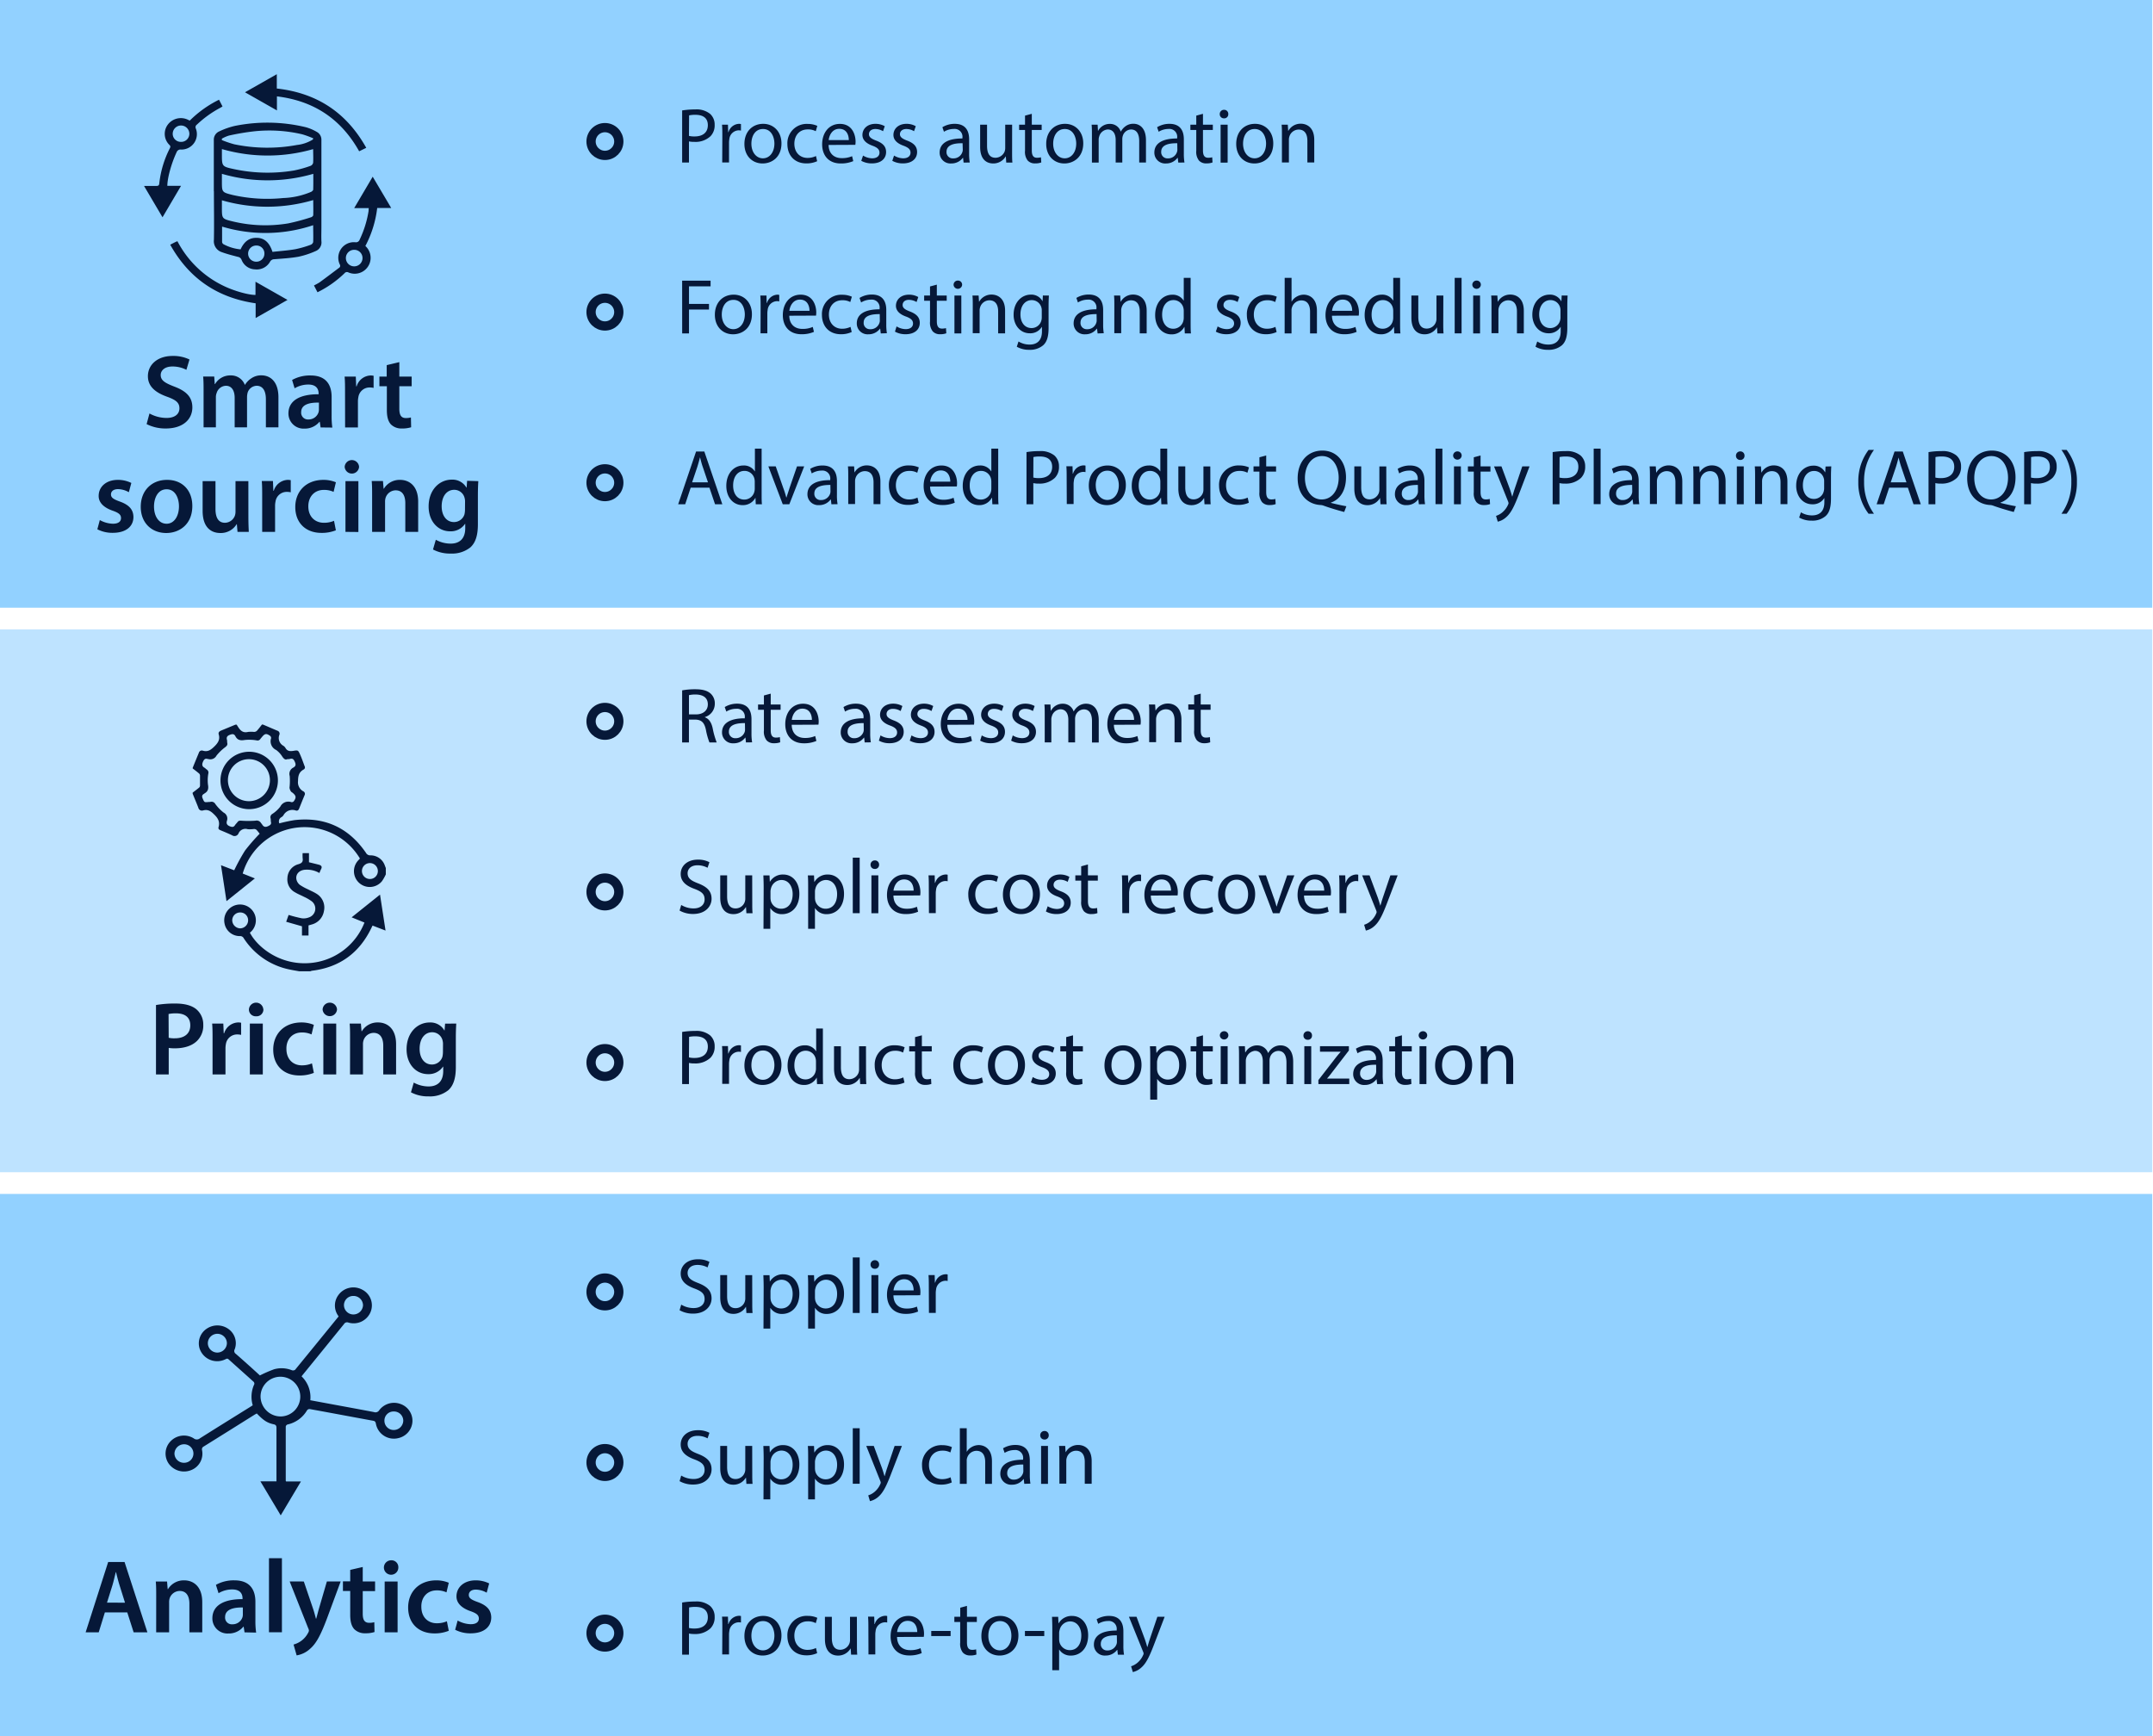 <svg id="Layer_1" data-name="Layer 1" xmlns="http://www.w3.org/2000/svg" viewBox="0 0 698 563"><defs><style>.cls-1{fill:#92d1ff}.cls-3{fill:#061838}.cls-4{fill:none;stroke:#061838;stroke-miterlimit:10;stroke-width:3px}</style></defs><path class="cls-1" d="M-.24-.12h698v197.16h-698z"/><path fill="#bee3ff" d="M-.24 204.07h698v176h-698z"/><path class="cls-1" d="M-.24 387.11h698v176h-698z"/><path class="cls-3" d="M48.46 134.06a11.48 11.48 0 0 0 5.54 1.45c2.68 0 4.17-1.25 4.17-3.11s-1.15-2.74-4.06-3.79c-3.76-1.35-6.16-3.35-6.16-6.63 0-3.73 3.11-6.57 8-6.57a12 12 0 0 1 5.48 1.15l-1 3.35a9.69 9.69 0 0 0-4.54-1.08c-2.64 0-3.79 1.42-3.79 2.74 0 1.76 1.32 2.57 4.37 3.76 4 1.49 5.89 3.48 5.89 6.77 0 3.65-2.78 6.83-8.67 6.83a13.49 13.49 0 0 1-6.16-1.42zM66 127c0-1.9 0-3.49-.14-4.91h3.59l.17 2.44h.1a5.69 5.69 0 0 1 5.08-2.81 4.76 4.76 0 0 1 4.57 3.05h.06a6.38 6.38 0 0 1 2-2.07 5.56 5.56 0 0 1 3.32-1c2.74 0 5.52 1.86 5.52 7.14v9.71H86.2v-9.1c0-2.74-1-4.37-3-4.37a3.18 3.18 0 0 0-2.91 2.2 6.13 6.13 0 0 0-.2 1.39v9.88h-4.01v-9.54c0-2.3-.92-3.93-2.85-3.93a3.25 3.25 0 0 0-3 2.37 3.57 3.57 0 0 0-.24 1.36v9.74H66zM103.94 138.59l-.27-1.82h-.11a6.13 6.13 0 0 1-4.87 2.2 4.9 4.9 0 0 1-5.18-4.91c0-4.16 3.69-6.26 9.78-6.23v-.27c0-1.08-.44-2.88-3.35-2.88a8.75 8.75 0 0 0-4.43 1.22l-.81-2.7a11.8 11.8 0 0 1 6-1.46c5.28 0 6.81 3.35 6.81 6.94v5.95a26.38 26.38 0 0 0 .23 4zm-.54-8.05c-3-.07-5.76.57-5.76 3.08A2.19 2.19 0 0 0 100 136a3.36 3.36 0 0 0 3.25-2.27 3 3 0 0 0 .14-.91zM111.86 127.43c0-2.24 0-3.83-.14-5.32h3.63l.13 3.15h.14a4.91 4.91 0 0 1 4.5-3.52 4.28 4.28 0 0 1 1 .1v3.93a5.62 5.62 0 0 0-1.22-.14 3.67 3.67 0 0 0-3.72 3.15 6.88 6.88 0 0 0-.14 1.29v8.52h-4.16zM129.46 117.41v4.7h4v3.12h-4v7.27c0 2 .54 3.05 2.13 3.05a6.34 6.34 0 0 0 1.63-.2l.07 3.18a9.43 9.43 0 0 1-3 .4 4.81 4.81 0 0 1-3.58-1.35c-.88-1-1.29-2.44-1.29-4.6v-7.75H123v-3.12h2.37v-3.72zM32.36 168.62a9.23 9.23 0 0 0 4.23 1.19c1.83 0 2.64-.75 2.64-1.83s-.68-1.69-2.71-2.4c-3.21-1.12-4.57-2.88-4.53-4.81 0-2.91 2.4-5.18 6.22-5.18a9.67 9.67 0 0 1 4.37 1l-.81 3a7.35 7.35 0 0 0-3.49-1c-1.49 0-2.3.71-2.3 1.73s.78 1.55 2.88 2.3c3 1.08 4.36 2.6 4.4 5 0 3-2.34 5.14-6.7 5.14a10.6 10.6 0 0 1-5-1.15zM62.35 164.05c0 6.06-4.27 8.77-8.46 8.77-4.67 0-8.26-3.22-8.26-8.5s3.55-8.73 8.53-8.73 8.19 3.41 8.19 8.46zm-12.42.17c0 3.18 1.55 5.59 4.09 5.59 2.37 0 4-2.34 4-5.66 0-2.57-1.15-5.51-4-5.51s-4.09 2.84-4.09 5.58zM80.53 167.5c0 2 .06 3.59.13 4.95H77l-.21-2.51h-.06a6 6 0 0 1-5.28 2.88c-3 0-5.76-1.8-5.76-7.18V156h4.17v9c0 2.74.88 4.5 3.08 4.5a3.51 3.51 0 0 0 3.18-2.23 3.9 3.9 0 0 0 .23-1.29V156h4.17zM85 161.28c0-2.24 0-3.83-.13-5.32h3.62l.13 3.15h.14a4.92 4.92 0 0 1 4.5-3.52 4.84 4.84 0 0 1 1 .1v3.93a5.62 5.62 0 0 0-1.22-.14 3.67 3.67 0 0 0-3.72 3.15 6.88 6.88 0 0 0-.14 1.29v8.53H85zM108.89 171.94a12.16 12.16 0 0 1-4.67.84c-5.14 0-8.49-3.28-8.49-8.39 0-4.94 3.38-8.8 9.17-8.8a10.42 10.42 0 0 1 4 .78l-.75 3.11a7.38 7.38 0 0 0-3.14-.64c-3.19 0-5.08 2.34-5.05 5.35 0 3.38 2.2 5.31 5.05 5.31a8.12 8.12 0 0 0 3.28-.64zM116.41 151.36a2.34 2.34 0 0 1-4.67 0 2.34 2.34 0 0 1 4.67 0zM112 172.45V156h4.19v16.49zM120.64 160.87c0-1.89 0-3.49-.13-4.91h3.65l.2 2.47h.11a5.94 5.94 0 0 1 5.24-2.84c2.88 0 5.86 1.86 5.86 7.07v9.79h-4.17v-9.31c0-2.37-.88-4.16-3.14-4.16a3.49 3.49 0 0 0-3.25 2.43 4.12 4.12 0 0 0-.17 1.36v9.68h-4.2zM155.07 156c-.07 1.12-.14 2.47-.14 4.74V170c0 3.45-.71 5.93-2.44 7.48a9.48 9.48 0 0 1-6.36 2 11.64 11.64 0 0 1-5.75-1.32l.91-3.15a10 10 0 0 0 4.81 1.25c2.7 0 4.73-1.42 4.73-5v-1.42h-.06a5.58 5.58 0 0 1-4.81 2.43c-4.09 0-7-3.38-7-8.05 0-5.42 3.52-8.7 7.48-8.7a5.2 5.2 0 0 1 4.77 2.57h.07l.16-2.2zm-4.3 6.6a4 4 0 0 0-.14-1.11 3.45 3.45 0 0 0-3.38-2.68c-2.34 0-4.06 2-4.06 5.38 0 2.81 1.42 5.08 4 5.08a3.56 3.56 0 0 0 3.39-2.5 7.31 7.31 0 0 0 .17-1.49zM34 522.79l-2 6.47h-4.24l7.31-22.81h5.31l7.41 22.81h-4.46l-2.07-6.47zm6.53-3.14L38.76 514c-.44-1.39-.82-2.95-1.15-4.27h-.07c-.34 1.32-.68 2.91-1.09 4.27l-1.76 5.62zM50.64 517.68c0-1.89 0-3.48-.14-4.91h3.66l.2 2.48h.1a6 6 0 0 1 5.25-2.85c2.88 0 5.86 1.86 5.86 7.08v9.78H61.4V520c0-2.37-.88-4.16-3.15-4.16a3.49 3.49 0 0 0-3.25 2.38 4.16 4.16 0 0 0-.17 1.36v9.68h-4.2zM79.28 529.26l-.28-1.83h-.1a6.1 6.1 0 0 1-4.87 2.2 4.89 4.89 0 0 1-5.18-4.91c0-4.16 3.69-6.26 9.78-6.23v-.27c0-1.08-.44-2.87-3.35-2.87a8.62 8.62 0 0 0-4.43 1.22l-.85-2.71a11.77 11.77 0 0 1 6-1.46c5.28 0 6.8 3.35 6.8 6.94v6a26.32 26.32 0 0 0 .24 4zm-.55-8.06c-2.94-.07-5.75.58-5.75 3.08a2.18 2.18 0 0 0 2.37 2.37 3.36 3.36 0 0 0 3.25-2.27 3 3 0 0 0 .13-.91zM87.2 505.23h4.2v24h-4.2zM98.5 512.77l3 8.84c.34 1 .68 2.27.92 3.21h.1c.27-.94.57-2.16.88-3.25l2.57-8.8h4.47L106.29 524c-2.27 6.16-3.79 8.9-5.76 10.59a8.37 8.37 0 0 1-4.36 2.14l-1-3.52a7.44 7.44 0 0 0 4.7-3.76 1.68 1.68 0 0 0 .28-.74 1.86 1.86 0 0 0-.24-.82l-6-15.13zM117.6 508.07v4.7h4v3.12h-4v7.28c0 2 .54 3 2.13 3a6.19 6.19 0 0 0 1.62-.2l.07 3.18a9 9 0 0 1-3 .41 4.8 4.8 0 0 1-3.59-1.36c-.88-1-1.29-2.44-1.29-4.6v-7.75h-2.36v-3.12h2.36v-3.72zM129.14 508.17a2.34 2.34 0 1 1-2.34-2.27 2.21 2.21 0 0 1 2.34 2.27zm-4.43 21.09v-16.49h4.19v16.49zM145.49 528.75a12 12 0 0 1-4.67.85c-5.15 0-8.5-3.29-8.5-8.4 0-4.94 3.39-8.8 9.17-8.8a10.38 10.38 0 0 1 4 .78l-.74 3.11a7.43 7.43 0 0 0-3.15-.64c-3.18 0-5.08 2.34-5 5.35 0 3.38 2.2 5.31 5 5.31a8.12 8.12 0 0 0 3.28-.64zM148.37 525.43a9.2 9.2 0 0 0 4.23 1.19c1.82 0 2.64-.75 2.64-1.83s-.68-1.69-2.71-2.4c-3.22-1.12-4.57-2.88-4.54-4.81 0-2.91 2.41-5.18 6.23-5.18a9.8 9.8 0 0 1 4.37 1l-.81 3a7.42 7.42 0 0 0-3.49-1c-1.49 0-2.3.71-2.3 1.73s.78 1.55 2.87 2.3c3 1.08 4.37 2.6 4.4 5 0 3-2.33 5.15-6.7 5.15a10.62 10.62 0 0 1-5-1.16zM50.57 325.86a35.92 35.92 0 0 1 6.36-.48c3 0 5.28.65 6.73 1.86a6.45 6.45 0 0 1 2.24 5.05 6.92 6.92 0 0 1-2 5.18c-1.65 1.65-4.26 2.43-7.2 2.43a12.11 12.11 0 0 1-2-.13v8.59h-4.13zm4.12 10.62a8.24 8.24 0 0 0 2 .17c3.11 0 5-1.52 5-4.19s-1.76-3.9-4.63-3.9a11.56 11.56 0 0 0-2.41.21zM68.91 337.19c0-2.23 0-3.82-.13-5.31h3.62l.13 3.15h.14a4.91 4.91 0 0 1 4.5-3.52 4.22 4.22 0 0 1 1 .1v3.93a5.62 5.62 0 0 0-1.22-.14 3.67 3.67 0 0 0-3.72 3.15 6.91 6.91 0 0 0-.13 1.28v8.53h-4.19zM85.4 327.28a2.21 2.21 0 0 1-2.4 2.23 2.18 2.18 0 0 1-2.3-2.23 2.34 2.34 0 0 1 4.67 0zM81 348.36v-16.48h4.2v16.48zM101.75 347.86a12.2 12.2 0 0 1-4.67.84c-5.15 0-8.5-3.28-8.5-8.39 0-4.94 3.39-8.8 9.17-8.8a10.42 10.42 0 0 1 4 .78l-.75 3.11a7.34 7.34 0 0 0-3.14-.64c-3.18 0-5.08 2.33-5 5.35 0 3.38 2.19 5.31 5 5.31a8.29 8.29 0 0 0 3.28-.64zM109.26 327.28a2.34 2.34 0 0 1-4.67 0 2.34 2.34 0 0 1 4.67 0zm-4.43 21.08v-16.48H109v16.48zM113.49 336.79c0-1.9 0-3.49-.13-4.91H117l.21 2.47h.1a5.94 5.94 0 0 1 5.24-2.84c2.88 0 5.86 1.86 5.86 7.07v9.78h-4.16v-9.3c0-2.37-.88-4.17-3.15-4.17a3.5 3.5 0 0 0-3.25 2.44 4.1 4.1 0 0 0-.17 1.35v9.68h-4.2zM147.92 331.88c-.07 1.12-.14 2.47-.14 4.74V346c0 3.45-.71 5.92-2.44 7.48a9.48 9.48 0 0 1-6.36 2 11.64 11.64 0 0 1-5.75-1.32l.91-3.15a10 10 0 0 0 4.81 1.25c2.71 0 4.74-1.42 4.74-5v-1.42h-.07a5.58 5.58 0 0 1-4.81 2.43c-4.09 0-7-3.38-7-8.05 0-5.42 3.52-8.7 7.48-8.7a5.2 5.2 0 0 1 4.77 2.57h.07l.17-2.2zm-4.3 6.6a4.14 4.14 0 0 0-.14-1.12 3.45 3.45 0 0 0-3.38-2.67c-2.34 0-4.06 2-4.06 5.38 0 2.81 1.42 5.08 4 5.08a3.56 3.56 0 0 0 3.39-2.51 7.23 7.23 0 0 0 .17-1.49zM221.15 35.81a26.59 26.59 0 0 1 4.24-.33 7 7 0 0 1 4.8 1.42 4.62 4.62 0 0 1 1.5 3.58 5.06 5.06 0 0 1-1.32 3.66 7.07 7.07 0 0 1-5.23 1.86 8 8 0 0 1-1.78-.15v6.85h-2.21zm2.21 8.25a7.24 7.24 0 0 0 1.83.18c2.67 0 4.29-1.29 4.29-3.65s-1.6-3.36-4-3.36a9.33 9.33 0 0 0-2.08.18zM234.18 44.27c0-1.45 0-2.69-.1-3.84H236l.08 2.42h.1a3.69 3.69 0 0 1 3.4-2.7 2.55 2.55 0 0 1 .64.08v2.11a3.44 3.44 0 0 0-.77-.08 3.13 3.13 0 0 0-3 2.87 6.44 6.44 0 0 0-.1 1v6.55h-2.21zM253.35 46.48c0 4.54-3.15 6.52-6.12 6.52-3.33 0-5.89-2.44-5.89-6.32 0-4.11 2.69-6.53 6.09-6.53s5.92 2.57 5.92 6.33zm-9.75.12c0 2.7 1.54 4.73 3.73 4.73s3.73-2 3.73-4.78c0-2.08-1-4.72-3.68-4.72s-3.78 2.44-3.78 4.77zM264.92 52.27a8.3 8.3 0 0 1-3.53.71c-3.7 0-6.12-2.52-6.12-6.27a6.25 6.25 0 0 1 6.61-6.53 7.52 7.52 0 0 1 3.09.63l-.5 1.73a5.29 5.29 0 0 0-2.59-.58c-2.82 0-4.35 2.08-4.35 4.64 0 2.85 1.83 4.6 4.27 4.6a6.31 6.31 0 0 0 2.74-.61zM268.63 47c.05 3 2 4.27 4.21 4.27a8.22 8.22 0 0 0 3.41-.63l.38 1.6a10.06 10.06 0 0 1-4.09.76c-3.78 0-6-2.49-6-6.2s2.18-6.63 5.76-6.63c4 0 5.08 3.53 5.08 5.79a7.3 7.3 0 0 1-.08 1zm6.55-1.59c0-1.43-.58-3.64-3.1-3.64-2.26 0-3.25 2.09-3.42 3.64zM279.8 50.44a5.88 5.88 0 0 0 2.95.89c1.62 0 2.38-.82 2.38-1.83s-.63-1.65-2.28-2.26c-2.21-.79-3.25-2-3.25-3.48 0-2 1.6-3.61 4.24-3.61a6.11 6.11 0 0 1 3 .77l-.56 1.62a4.81 4.81 0 0 0-2.51-.71c-1.32 0-2.06.76-2.06 1.68s.74 1.47 2.34 2.08c2.13.81 3.22 1.88 3.22 3.71 0 2.15-1.67 3.68-4.59 3.68a7 7 0 0 1-3.46-.84zM289.85 50.44a5.88 5.88 0 0 0 2.95.89c1.62 0 2.39-.82 2.39-1.83s-.64-1.65-2.29-2.26c-2.21-.79-3.25-2-3.25-3.48 0-2 1.6-3.61 4.24-3.61a6 6 0 0 1 3 .77l-.56 1.62a4.81 4.81 0 0 0-2.51-.71c-1.32 0-2.06.76-2.06 1.68s.74 1.47 2.34 2.08c2.13.81 3.22 1.88 3.22 3.71 0 2.15-1.67 3.68-4.59 3.68a7 7 0 0 1-3.45-.84zM312.4 52.72l-.18-1.55h-.07a4.58 4.58 0 0 1-3.76 1.83 3.5 3.5 0 0 1-3.76-3.53c0-3 2.64-4.59 7.39-4.57v-.25a2.53 2.53 0 0 0-2.79-2.84 6.08 6.08 0 0 0-3.2.91l-.51-1.47a7.62 7.62 0 0 1 4-1.1c3.75 0 4.67 2.57 4.67 5v4.6a17.49 17.49 0 0 0 .2 2.94zm-.33-6.27c-2.44-.05-5.21.38-5.21 2.77a2 2 0 0 0 2.14 2.13 3 3 0 0 0 3-2.05 2.28 2.28 0 0 0 .13-.72zM328.12 49.37c0 1.27 0 2.39.1 3.35h-2l-.13-2h-.05A4.63 4.63 0 0 1 322 53c-1.93 0-4.24-1.06-4.24-5.38v-7.19H320v6.81c0 2.33.71 3.91 2.74 3.91a3.24 3.24 0 0 0 2.95-2 3.45 3.45 0 0 0 .2-1.14v-7.58h2.24zM334.51 36.9v3.53h3.2v1.71h-3.2v6.62c0 1.53.43 2.39 1.68 2.39a5.27 5.27 0 0 0 1.29-.15l.1 1.67a5.37 5.37 0 0 1-2 .31 3.1 3.1 0 0 1-2.41-.94 4.57 4.57 0 0 1-.86-3.2v-6.7h-1.91v-1.71h1.91v-2.94zM351.19 46.48c0 4.52-3.19 6.52-6.12 6.52-3.32 0-5.89-2.44-5.89-6.32 0-4.11 2.7-6.53 6.1-6.53s5.91 2.57 5.91 6.33zm-9.75.12c0 2.7 1.55 4.73 3.74 4.73s3.73-2 3.73-4.78c0-2.08-1-4.72-3.68-4.72s-3.79 2.44-3.79 4.77zM354 43.76c0-1.27 0-2.31-.1-3.33h1.95l.11 2h.04a4.26 4.26 0 0 1 3.86-2.26 3.63 3.63 0 0 1 3.48 2.47h.05A5 5 0 0 1 364.8 41a4.2 4.2 0 0 1 2.72-.87c1.62 0 4 1.07 4 5.34v7.23h-2.19v-6.93c0-2.37-.86-3.79-2.66-3.79a2.89 2.89 0 0 0-2.64 2 3.51 3.51 0 0 0-.18 1.12v7.59h-2.15v-7.33c0-2-.86-3.38-2.56-3.38a3.06 3.06 0 0 0-2.77 2.24 3.24 3.24 0 0 0-.18 1.09v7.41H354zM382 52.72l-.18-1.55h-.07A4.58 4.58 0 0 1 378 53a3.5 3.5 0 0 1-3.76-3.53c0-3 2.64-4.59 7.39-4.57v-.25a2.53 2.53 0 0 0-2.79-2.84 6.08 6.08 0 0 0-3.2.91l-.51-1.47a7.62 7.62 0 0 1 4-1.1c3.75 0 4.67 2.57 4.67 5v4.6a17.49 17.49 0 0 0 .2 2.94zm-.33-6.27c-2.44-.05-5.21.38-5.21 2.77a2 2 0 0 0 2.11 2.13 3 3 0 0 0 3-2.05 2.28 2.28 0 0 0 .13-.72zM390 36.9v3.53h3.2v1.71H390v6.62c0 1.53.43 2.39 1.68 2.39A5.27 5.27 0 0 0 393 51l.1 1.67a5.37 5.37 0 0 1-2 .31 3.09 3.09 0 0 1-2.41-.94 4.57 4.57 0 0 1-.86-3.2v-6.7h-1.91v-1.71h1.91v-2.94zM398.21 37a1.31 1.31 0 0 1-1.42 1.37 1.33 1.33 0 0 1-1.35-1.37 1.37 1.37 0 0 1 1.4-1.4 1.33 1.33 0 0 1 1.37 1.4zm-2.49 15.74V40.43H398v12.29zM412.79 46.48c0 4.54-3.15 6.52-6.12 6.52-3.33 0-5.89-2.44-5.89-6.32 0-4.11 2.69-6.53 6.09-6.53s5.92 2.57 5.92 6.33zm-9.79.12c0 2.7 1.54 4.73 3.73 4.73s3.73-2 3.73-4.78c0-2.08-1-4.72-3.68-4.72S403 44.27 403 46.6zM415.6 43.76c0-1.27 0-2.31-.1-3.33h2l.13 2h.05a4.52 4.52 0 0 1 4.06-2.32c1.7 0 4.34 1 4.34 5.24v7.33h-2.23v-7.04c0-2-.74-3.63-2.84-3.63a3.17 3.17 0 0 0-3 2.28 3.26 3.26 0 0 0-.15 1v7.39h-2.26zM221.15 91h9.22v1.85h-7v5.69h6.48v1.83h-6.48v7.74h-2.21zM243.77 101.87c0 4.54-3.14 6.52-6.11 6.52-3.33 0-5.9-2.44-5.9-6.32 0-4.11 2.7-6.53 6.1-6.53s5.91 2.57 5.91 6.33zM234 102c0 2.69 1.55 4.73 3.74 4.73s3.73-2 3.73-4.78c0-2.08-1-4.72-3.68-4.72S234 99.66 234 102zM246.59 99.66c0-1.45 0-2.69-.1-3.84h2l.07 2.41h.1a3.69 3.69 0 0 1 3.34-2.69 2.41 2.41 0 0 1 .63.08v2.11a3.41 3.41 0 0 0-.76-.08 3.13 3.13 0 0 0-3 2.87 6.33 6.33 0 0 0-.1 1v6.55h-2.21zM255.88 102.37c.06 3 2 4.27 4.22 4.27a8 8 0 0 0 3.4-.64l.38 1.6a9.82 9.82 0 0 1-4.09.77c-3.78 0-6-2.49-6-6.2s2.19-6.63 5.77-6.63c4 0 5.07 3.53 5.07 5.79a9.75 9.75 0 0 1-.07 1zm6.56-1.6c0-1.42-.59-3.63-3.1-3.63-2.26 0-3.25 2.09-3.43 3.63zM276.12 107.65a8.11 8.11 0 0 1-3.53.72c-3.71 0-6.12-2.52-6.12-6.28a6.24 6.24 0 0 1 6.6-6.52 7.57 7.57 0 0 1 3.1.63l-.51 1.73a5.23 5.23 0 0 0-2.59-.58c-2.82 0-4.34 2.08-4.34 4.64 0 2.85 1.83 4.6 4.27 4.6a6.34 6.34 0 0 0 2.74-.61zM285.54 108.11l-.18-1.55h-.07a4.58 4.58 0 0 1-3.76 1.83 3.5 3.5 0 0 1-3.76-3.53c0-3 2.64-4.59 7.39-4.57V100a2.54 2.54 0 0 0-2.79-2.85 6.09 6.09 0 0 0-3.2.92l-.51-1.47a7.62 7.62 0 0 1 4-1.1c3.75 0 4.67 2.57 4.67 5v4.6a17.57 17.57 0 0 0 .2 2.94zm-.33-6.27c-2.44 0-5.21.38-5.21 2.77a2 2 0 0 0 2.11 2.13 3 3 0 0 0 3-2.06 2.17 2.17 0 0 0 .13-.71zM290.67 105.83a5.84 5.84 0 0 0 2.94.89c1.63 0 2.39-.82 2.39-1.83s-.64-1.65-2.29-2.26c-2.21-.79-3.25-2-3.25-3.48 0-2 1.6-3.61 4.24-3.61a6 6 0 0 1 3 .77l-.55 1.62a4.89 4.89 0 0 0-2.52-.71c-1.32 0-2 .76-2 1.68s.73 1.47 2.33 2.08c2.13.81 3.23 1.88 3.23 3.7 0 2.16-1.68 3.69-4.6 3.69a7 7 0 0 1-3.45-.84zM303.72 92.29v3.53h3.2v1.7h-3.2v6.63c0 1.52.43 2.39 1.67 2.39a5.29 5.29 0 0 0 1.3-.15l.1 1.67a5.41 5.41 0 0 1-2 .31 3.09 3.09 0 0 1-2.41-.94 4.54 4.54 0 0 1-.87-3.2v-6.71h-1.9v-1.7h1.9v-2.94zM311.92 92.37a1.39 1.39 0 0 1-2.77 0 1.36 1.36 0 0 1 1.39-1.4 1.33 1.33 0 0 1 1.38 1.4zm-2.49 15.74V95.82h2.23v12.29zM315.37 99.15c0-1.27 0-2.31-.1-3.33h2l.13 2h.05a4.53 4.53 0 0 1 4.06-2.31c1.7 0 4.34 1 4.34 5.23v7.34h-2.25V101c0-2-.74-3.63-2.85-3.63a3.17 3.17 0 0 0-3 2.28 3 3 0 0 0-.16 1v7.39h-2.23zM340.05 95.82c-.05.89-.1 1.88-.1 3.38v7.13c0 2.82-.56 4.55-1.76 5.62a6.54 6.54 0 0 1-4.47 1.47 7.91 7.91 0 0 1-4.08-1l.56-1.7a6.89 6.89 0 0 0 3.6 1c2.29 0 4-1.2 4-4.29V106h-.05a4.36 4.36 0 0 1-3.91 2.06c-3.05 0-5.23-2.59-5.23-6 0-4.17 2.72-6.53 5.54-6.53a4.08 4.08 0 0 1 3.83 2.14h.02l.1-1.86zm-2.31 4.85a3.17 3.17 0 0 0-.13-1 3.22 3.22 0 0 0-3.12-2.36c-2.14 0-3.66 1.8-3.66 4.64 0 2.41 1.22 4.42 3.63 4.42a3.26 3.26 0 0 0 3.1-2.29 3.78 3.78 0 0 0 .18-1.19zM355.84 108.11l-.18-1.55h-.08a4.54 4.54 0 0 1-3.75 1.83 3.5 3.5 0 0 1-3.76-3.53c0-3 2.64-4.59 7.39-4.57V100a2.54 2.54 0 0 0-2.8-2.85 6.14 6.14 0 0 0-3.2.92l-.5-1.47a7.61 7.61 0 0 1 4-1.1c3.76 0 4.68 2.57 4.68 5v4.6a17.57 17.57 0 0 0 .2 2.94zm-.33-6.27c-2.44 0-5.21.38-5.21 2.77a2 2 0 0 0 2.11 2.13 3 3 0 0 0 3-2.06 2.17 2.17 0 0 0 .13-.71zM361.27 99.15c0-1.27 0-2.31-.1-3.33h2l.13 2h.05a4.53 4.53 0 0 1 4.06-2.31c1.7 0 4.34 1 4.34 5.23v7.34h-2.25V101c0-2-.74-3.63-2.85-3.63a3.17 3.17 0 0 0-3 2.28 3 3 0 0 0-.16 1v7.39h-2.23zM386 90.08v14.86c0 1.09 0 2.33.11 3.17h-2L384 106h-.05a4.56 4.56 0 0 1-4.19 2.41c-3 0-5.26-2.51-5.26-6.24 0-4.09 2.52-6.61 5.51-6.61a4.12 4.12 0 0 1 3.71 1.88h.05v-7.36zm-2.23 10.74a4.2 4.2 0 0 0-.1-.93 3.28 3.28 0 0 0-3.23-2.59c-2.31 0-3.68 2-3.68 4.74 0 2.49 1.22 4.55 3.63 4.55a3.36 3.36 0 0 0 3.28-2.67 4.16 4.16 0 0 0 .1-1zM394.76 105.83a5.87 5.87 0 0 0 2.94.89c1.63 0 2.39-.82 2.39-1.83s-.63-1.65-2.29-2.26c-2.2-.79-3.25-2-3.25-3.48 0-2 1.6-3.61 4.24-3.61a6.12 6.12 0 0 1 3 .77l-.56 1.62a4.82 4.82 0 0 0-2.52-.71c-1.32 0-2.05.76-2.05 1.68s.73 1.47 2.33 2.08c2.14.81 3.23 1.88 3.23 3.7 0 2.16-1.68 3.69-4.6 3.69a7 7 0 0 1-3.45-.84zM413.88 107.65a8.15 8.15 0 0 1-3.53.72c-3.71 0-6.12-2.52-6.12-6.28a6.24 6.24 0 0 1 6.6-6.52 7.57 7.57 0 0 1 3.1.63l-.51 1.73a5.26 5.26 0 0 0-2.59-.58c-2.82 0-4.34 2.08-4.34 4.64 0 2.85 1.82 4.6 4.26 4.6a6.31 6.31 0 0 0 2.74-.61zM416.49 90.08h2.23v7.67h.06a4.1 4.1 0 0 1 1.6-1.57 4.59 4.59 0 0 1 2.28-.64c1.65 0 4.29 1 4.29 5.26v7.31h-2.23v-7.06c0-2-.74-3.65-2.85-3.65a3.2 3.2 0 0 0-3 2.23 2.68 2.68 0 0 0-.16 1.07v7.41h-2.23zM431.82 102.37c.06 3 2 4.27 4.22 4.27a8 8 0 0 0 3.4-.64l.38 1.6a9.82 9.82 0 0 1-4.09.77c-3.78 0-6-2.49-6-6.2s2.19-6.63 5.77-6.63c4 0 5.07 3.53 5.07 5.79a9.75 9.75 0 0 1-.07 1zm6.56-1.6c0-1.42-.59-3.63-3.1-3.63-2.26 0-3.25 2.09-3.43 3.63zM453.91 90.08v14.86c0 1.09 0 2.33.11 3.17h-2l-.1-2.13h-.05a4.56 4.56 0 0 1-4.19 2.41c-3 0-5.26-2.51-5.26-6.24 0-4.09 2.52-6.61 5.51-6.61a4.12 4.12 0 0 1 3.71 1.88h.05v-7.34zm-2.23 10.74a4.2 4.2 0 0 0-.1-.93 3.28 3.28 0 0 0-3.23-2.59c-2.31 0-3.68 2-3.68 4.74 0 2.49 1.22 4.55 3.63 4.55a3.36 3.36 0 0 0 3.28-2.67 4.16 4.16 0 0 0 .1-1zM467.9 104.76c0 1.27 0 2.39.1 3.35h-2l-.12-2a4.63 4.63 0 0 1-4.07 2.28c-1.93 0-4.24-1.07-4.24-5.38v-7.19h2.24v6.81c0 2.33.71 3.91 2.74 3.91a3.16 3.16 0 0 0 3.15-3.18v-7.54h2.23zM471.61 90.08h2.23v18h-2.23zM480.09 92.37a1.39 1.39 0 0 1-2.77 0 1.36 1.36 0 0 1 1.4-1.4 1.33 1.33 0 0 1 1.37 1.4zm-2.49 15.74V95.82h2.23v12.29zM483.54 99.15c0-1.27 0-2.31-.1-3.33h2l.13 2h.05a4.53 4.53 0 0 1 4.06-2.31c1.7 0 4.34 1 4.34 5.23v7.34h-2.23V101c0-2-.74-3.63-2.85-3.63a3.17 3.17 0 0 0-3 2.28 3.26 3.26 0 0 0-.15 1v7.39h-2.24zM508.22 95.82c-.05.89-.1 1.88-.1 3.38v7.13c0 2.82-.56 4.55-1.75 5.62a6.56 6.56 0 0 1-4.47 1.47 7.92 7.92 0 0 1-4.09-1l.56-1.7a6.89 6.89 0 0 0 3.6 1c2.29 0 4-1.2 4-4.29V106h-.05a4.36 4.36 0 0 1-3.91 2.06c-3 0-5.23-2.59-5.23-6 0-4.17 2.72-6.53 5.54-6.53a4.08 4.08 0 0 1 3.83 2.14h.05l.1-1.86zm-2.31 4.85a3.17 3.17 0 0 0-.13-1 3.21 3.21 0 0 0-3.12-2.36c-2.13 0-3.66 1.8-3.66 4.64 0 2.41 1.22 4.42 3.63 4.42a3.26 3.26 0 0 0 3.1-2.29 3.78 3.78 0 0 0 .18-1.19zM223.92 158.12l-1.78 5.38h-2.28l5.81-17.11h2.67l5.84 17.11h-2.36l-1.82-5.38zm5.61-1.73l-1.67-4.93c-.39-1.11-.64-2.13-.89-3.12h-.05c-.26 1-.54 2.06-.87 3.1l-1.67 4.95zM246.92 145.47v14.86c0 1.09 0 2.33.1 3.17h-2l-.1-2.13a4.56 4.56 0 0 1-4.19 2.41c-3 0-5.26-2.51-5.26-6.25 0-4.08 2.51-6.6 5.51-6.6a4.12 4.12 0 0 1 3.71 1.88h.05v-7.34zm-2.23 10.74a4.29 4.29 0 0 0-.1-.94 3.29 3.29 0 0 0-3.23-2.59c-2.31 0-3.68 2-3.68 4.75 0 2.49 1.22 4.55 3.63 4.55a3.36 3.36 0 0 0 3.28-2.67 4.16 4.16 0 0 0 .1-1zM251.49 151.21l2.41 6.91a28.92 28.92 0 0 1 1 3.15h.1c.28-1 .64-2 1-3.15l2.39-6.91h2.33l-4.82 12.29h-2.13l-4.67-12.29zM269.54 163.5l-.17-1.55h-.08a4.58 4.58 0 0 1-3.76 1.83 3.5 3.5 0 0 1-3.76-3.53c0-3 2.65-4.6 7.39-4.57v-.25a2.54 2.54 0 0 0-2.79-2.85 6.11 6.11 0 0 0-3.2.92l-.51-1.48a7.65 7.65 0 0 1 4-1.09c3.76 0 4.67 2.57 4.67 5v4.59a16.55 16.55 0 0 0 .21 2.95zm-.33-6.27c-2.43 0-5.2.38-5.2 2.77a2 2 0 0 0 2.11 2.13 3.06 3.06 0 0 0 3-2.06 2.52 2.52 0 0 0 .12-.71zM275 154.54c0-1.27 0-2.31-.1-3.33h2l.12 2a4.52 4.52 0 0 1 4.07-2.31c1.7 0 4.34 1 4.34 5.23v7.34h-2.23v-7.08c0-2-.73-3.63-2.84-3.63a3.18 3.18 0 0 0-3 2.28 3.26 3.26 0 0 0-.15 1v7.39H275zM297.83 163a8.18 8.18 0 0 1-3.53.71c-3.71 0-6.12-2.51-6.12-6.27a6.24 6.24 0 0 1 6.6-6.52 7.57 7.57 0 0 1 3.1.63l-.51 1.73a5.1 5.1 0 0 0-2.59-.59c-2.82 0-4.34 2.09-4.34 4.65 0 2.84 1.83 4.6 4.26 4.6a6.39 6.39 0 0 0 2.75-.61zM301.53 157.76c.05 3 2 4.27 4.22 4.27a8 8 0 0 0 3.4-.64l.38 1.6a9.89 9.89 0 0 1-4.09.76c-3.78 0-6-2.48-6-6.19s2.18-6.63 5.76-6.63c4 0 5.08 3.53 5.08 5.79a10 10 0 0 1-.07 1zm6.55-1.6c0-1.42-.58-3.63-3.09-3.63-2.26 0-3.25 2.08-3.43 3.63zM323.62 145.47v14.86c0 1.09 0 2.33.1 3.17h-2l-.1-2.13h-.05a4.56 4.56 0 0 1-4.19 2.41c-3 0-5.26-2.51-5.26-6.25 0-4.08 2.51-6.6 5.51-6.6a4.12 4.12 0 0 1 3.71 1.88h.05v-7.34zm-2.23 10.74a4.29 4.29 0 0 0-.1-.94 3.29 3.29 0 0 0-3.23-2.59c-2.31 0-3.68 2-3.68 4.75 0 2.49 1.22 4.55 3.63 4.55a3.36 3.36 0 0 0 3.28-2.67 4.16 4.16 0 0 0 .1-1zM332.79 146.59a25.27 25.27 0 0 1 4.24-.33 7.07 7.07 0 0 1 4.8 1.42 4.63 4.63 0 0 1 1.49 3.58 5 5 0 0 1-1.32 3.66 7.11 7.11 0 0 1-5.23 1.88 7.32 7.32 0 0 1-1.77-.16v6.86h-2.21zm2.21 8.25a7.2 7.2 0 0 0 1.82.18c2.67 0 4.29-1.3 4.29-3.66s-1.6-3.35-4-3.35a9.27 9.27 0 0 0-2.08.18zM345.81 155c0-1.44 0-2.69-.1-3.83h2l.07 2.41h.1a3.69 3.69 0 0 1 3.41-2.69 2.41 2.41 0 0 1 .63.08v2.11a2.91 2.91 0 0 0-.76-.08 3.13 3.13 0 0 0-3 2.87 6.33 6.33 0 0 0-.1 1v6.55h-2.21zM365 157.25c0 4.55-3.15 6.53-6.12 6.53-3.32 0-5.89-2.44-5.89-6.32 0-4.12 2.69-6.53 6.09-6.53s5.92 2.57 5.92 6.32zm-9.75.13c0 2.69 1.55 4.72 3.73 4.72s3.74-2 3.74-4.77c0-2.08-1.05-4.72-3.69-4.72s-3.8 2.39-3.8 4.77zM378.41 145.47v14.86c0 1.09 0 2.33.1 3.17h-2l-.1-2.13h-.06a4.53 4.53 0 0 1-4.18 2.41c-3 0-5.26-2.51-5.26-6.25 0-4.08 2.51-6.6 5.51-6.6a4.12 4.12 0 0 1 3.71 1.88h.05v-7.34zm-2.23 10.74a4.29 4.29 0 0 0-.1-.94 3.29 3.29 0 0 0-3.23-2.59c-2.31 0-3.68 2-3.68 4.75 0 2.49 1.22 4.55 3.63 4.55a3.36 3.36 0 0 0 3.28-2.67 4.16 4.16 0 0 0 .1-1zM392.4 160.15c0 1.27 0 2.39.1 3.35h-2l-.13-2h-.05a4.62 4.62 0 0 1-4.06 2.29c-1.93 0-4.24-1.07-4.24-5.38v-7.19h2.24V158c0 2.33.71 3.91 2.74 3.91a3.22 3.22 0 0 0 2.94-2 3.17 3.17 0 0 0 .21-1.14v-7.54h2.23zM404.87 163a8.18 8.18 0 0 1-3.53.71c-3.71 0-6.12-2.51-6.12-6.27a6.24 6.24 0 0 1 6.6-6.52 7.57 7.57 0 0 1 3.1.63l-.51 1.73a5.1 5.1 0 0 0-2.59-.59c-2.82 0-4.34 2.09-4.34 4.65 0 2.84 1.83 4.6 4.26 4.6a6.39 6.39 0 0 0 2.75-.61zM410.5 147.68v3.53h3.2v1.7h-3.2v6.63c0 1.52.43 2.39 1.68 2.39a4.73 4.73 0 0 0 1.29-.16l.1 1.68a5.4 5.4 0 0 1-2 .3 3.09 3.09 0 0 1-2.41-.94 4.56 4.56 0 0 1-.86-3.19v-6.71h-1.91v-1.7h1.91v-2.94zM435.79 166c-2.31-.61-4.57-1.29-6.55-2a3.49 3.49 0 0 0-1-.25c-4.07-.15-7.54-3.15-7.54-8.66s3.35-9 8-9 7.67 3.6 7.67 8.66c0 4.39-2 7.21-4.88 8.2v.1c1.7.43 3.56.84 5 1.09zM434 154.87c0-3.43-1.78-7-5.41-7s-5.56 3.45-5.53 7.16 2 6.91 5.43 6.91 5.51-3.16 5.51-7.07zM449.45 160.15c0 1.27 0 2.39.1 3.35h-2l-.13-2h-.05a4.62 4.62 0 0 1-4.06 2.29c-1.93 0-4.24-1.07-4.24-5.38v-7.19h2.23V158c0 2.33.71 3.91 2.74 3.91a3.25 3.25 0 0 0 2.95-2 3.17 3.17 0 0 0 .2-1.14v-7.54h2.24zM460 163.5l-.18-1.55h-.08a4.54 4.54 0 0 1-3.75 1.83 3.5 3.5 0 0 1-3.76-3.53c0-3 2.64-4.6 7.39-4.57v-.25a2.54 2.54 0 0 0-2.8-2.85 6.14 6.14 0 0 0-3.2.92l-.5-1.48a7.58 7.58 0 0 1 4-1.09c3.76 0 4.68 2.57 4.68 5v4.59a17.62 17.62 0 0 0 .2 2.95zm-.33-6.27c-2.44 0-5.21.38-5.21 2.77a2 2 0 0 0 2.11 2.13 3.06 3.06 0 0 0 3-2.06 2.22 2.22 0 0 0 .13-.71zM465.39 145.47h2.23v18h-2.23zM473.87 147.76a1.39 1.39 0 0 1-2.77 0 1.37 1.37 0 0 1 1.4-1.4 1.33 1.33 0 0 1 1.37 1.4zm-2.49 15.74v-12.29h2.24v12.29zM480 147.68v3.53h3.2v1.7H480v6.63c0 1.52.43 2.39 1.68 2.39a4.73 4.73 0 0 0 1.29-.16l.1 1.68a5.4 5.4 0 0 1-2 .3 3.1 3.1 0 0 1-2.41-.94 4.56 4.56 0 0 1-.86-3.19v-6.71h-1.91v-1.7h1.91v-2.94zM486.77 151.21l2.69 7.26c.28.82.58 1.78.78 2.52h.05c.23-.74.49-1.68.79-2.57l2.44-7.21h2.36l-3.35 8.79c-1.6 4.22-2.69 6.37-4.22 7.69a6 6 0 0 1-2.74 1.45l-.56-1.88a5.92 5.92 0 0 0 2-1.09 6.8 6.8 0 0 0 1.88-2.49 1.63 1.63 0 0 0 .18-.53 2 2 0 0 0-.16-.58l-4.54-11.33zM503.37 146.59a25.36 25.36 0 0 1 4.24-.33 7.07 7.07 0 0 1 4.8 1.42 4.6 4.6 0 0 1 1.5 3.58 5.06 5.06 0 0 1-1.32 3.66 7.12 7.12 0 0 1-5.23 1.88 7.45 7.45 0 0 1-1.78-.16v6.86h-2.21zm2.21 8.25a7.24 7.24 0 0 0 1.83.18c2.66 0 4.29-1.3 4.29-3.66s-1.6-3.35-4-3.35a9.33 9.33 0 0 0-2.08.18zM516.67 145.47h2.24v18h-2.24zM529.47 163.5l-.18-1.55h-.08a4.54 4.54 0 0 1-3.75 1.83 3.5 3.5 0 0 1-3.76-3.53c0-3 2.64-4.6 7.39-4.57v-.25a2.54 2.54 0 0 0-2.8-2.85 6.08 6.08 0 0 0-3.19.92l-.51-1.48a7.62 7.62 0 0 1 4-1.09c3.75 0 4.67 2.57 4.67 5v4.59a17.62 17.62 0 0 0 .2 2.95zm-.33-6.27c-2.44 0-5.21.38-5.21 2.77a2 2 0 0 0 2.11 2.13 3.05 3.05 0 0 0 3-2.06 2.22 2.22 0 0 0 .13-.71zM534.9 154.54c0-1.27 0-2.31-.1-3.33h2l.13 2h.07a4.51 4.51 0 0 1 4.06-2.31c1.7 0 4.34 1 4.34 5.23v7.34h-2.23v-7.08c0-2-.74-3.63-2.85-3.63a3.17 3.17 0 0 0-3 2.28 3.26 3.26 0 0 0-.15 1v7.39h-2.27zM549 154.54c0-1.27 0-2.31-.1-3.33h2l.13 2a4.51 4.51 0 0 1 4.06-2.31c1.7 0 4.34 1 4.34 5.23v7.34h-2.23v-7.08c0-2-.74-3.63-2.84-3.63a3.17 3.17 0 0 0-3 2.28 3.26 3.26 0 0 0-.15 1v7.39H549zM565.57 147.76a1.31 1.31 0 0 1-1.42 1.37 1.33 1.33 0 0 1-1.35-1.37 1.37 1.37 0 0 1 1.4-1.4 1.33 1.33 0 0 1 1.37 1.4zm-2.49 15.74v-12.29h2.24v12.29zM569 154.54c0-1.27 0-2.31-.1-3.33h2l.13 2h.05a4.51 4.51 0 0 1 4.06-2.31c1.7 0 4.34 1 4.34 5.23v7.34h-2.23v-7.08c0-2-.74-3.63-2.84-3.63a3.17 3.17 0 0 0-3 2.28 3.26 3.26 0 0 0-.15 1v7.39H569zM593.7 151.21c-.05.89-.1 1.88-.1 3.38v7.13c0 2.82-.56 4.55-1.75 5.61a6.5 6.5 0 0 1-4.47 1.48 8 8 0 0 1-4.09-1l.56-1.7a6.9 6.9 0 0 0 3.61 1c2.28 0 4-1.19 4-4.29v-1.37a4.38 4.38 0 0 1-3.91 2.06c-3.05 0-5.23-2.59-5.23-6 0-4.17 2.71-6.53 5.53-6.53a4.09 4.09 0 0 1 3.83 2.13h.06l.1-1.85zm-2.31 4.85a3 3 0 0 0-.13-1 3.21 3.21 0 0 0-3.12-2.36c-2.13 0-3.65 1.81-3.65 4.65 0 2.41 1.21 4.42 3.63 4.42a3.26 3.26 0 0 0 3.09-2.29 3.78 3.78 0 0 0 .18-1.19zM607.54 145.88a16.7 16.7 0 0 0-3.2 10.38 17.14 17.14 0 0 0 3.2 10.31h-1.75a16.42 16.42 0 0 1-3.33-10.31 16.77 16.77 0 0 1 3.33-10.38zM612.46 158.12l-1.77 5.38h-2.29l5.81-17.11h2.67l5.84 17.11h-2.36l-1.83-5.38zm5.61-1.73l-1.67-4.93c-.38-1.11-.64-2.13-.89-3.12-.25 1-.53 2.06-.86 3.1l-1.68 4.95zM625.23 146.59a25.46 25.46 0 0 1 4.24-.33 7 7 0 0 1 4.8 1.42 4.6 4.6 0 0 1 1.5 3.58 5.06 5.06 0 0 1-1.32 3.66 7.11 7.11 0 0 1-5.23 1.88 7.45 7.45 0 0 1-1.78-.16v6.86h-2.21zm2.21 8.25a7.24 7.24 0 0 0 1.83.18c2.67 0 4.29-1.3 4.29-3.66s-1.6-3.35-4-3.35a9.33 9.33 0 0 0-2.08.18zM652.86 166c-2.31-.61-4.57-1.29-6.55-2a3.49 3.49 0 0 0-1-.25c-4.07-.15-7.55-3.15-7.55-8.66s3.36-9 8-9 7.67 3.6 7.67 8.66c0 4.39-2 7.21-4.88 8.2v.1c1.7.43 3.55.84 5 1.09zM651 154.87c0-3.43-1.78-7-5.41-7s-5.56 3.45-5.53 7.16 2 6.91 5.43 6.91 5.51-3.16 5.51-7.07zM656.23 146.59a25.46 25.46 0 0 1 4.24-.33 7 7 0 0 1 4.8 1.42 4.6 4.6 0 0 1 1.5 3.58 5.06 5.06 0 0 1-1.32 3.66 7.11 7.11 0 0 1-5.23 1.88 7.45 7.45 0 0 1-1.78-.16v6.86h-2.21zm2.21 8.25a7.24 7.24 0 0 0 1.83.18c2.67 0 4.29-1.3 4.29-3.66s-1.6-3.35-4-3.35a9.33 9.33 0 0 0-2.08.18zM668.32 166.57a17.18 17.18 0 0 0 3.2-10.38 16.8 16.8 0 0 0-3.2-10.31H670a16.13 16.13 0 0 1 3.33 10.33 16.45 16.45 0 0 1-3.33 10.36z"/><circle class="cls-4" cx="196.12" cy="45.88" r="4.5"/><circle class="cls-4" cx="196.12" cy="101.19" r="4.5"/><circle class="cls-4" cx="196.12" cy="156.51" r="4.5"/><path class="cls-3" d="M220.85 423a7.83 7.83 0 0 0 4 1.12c2.26 0 3.58-1.19 3.58-2.92s-.92-2.52-3.23-3.4c-2.79-1-4.52-2.44-4.52-4.85 0-2.67 2.21-4.65 5.54-4.65a7.78 7.78 0 0 1 3.78.84l-.61 1.8a6.88 6.88 0 0 0-3.25-.81c-2.33 0-3.22 1.39-3.22 2.56 0 1.6 1 2.39 3.4 3.3 2.9 1.12 4.37 2.52 4.37 5s-2 4.93-6 4.93a8.83 8.83 0 0 1-4.37-1.1zM243.88 422.37c0 1.27 0 2.39.1 3.35h-2l-.13-2h-.05a4.62 4.62 0 0 1-4.06 2.28c-1.93 0-4.24-1.06-4.24-5.38v-7.19h2.23v6.81c0 2.33.71 3.91 2.74 3.91a3.13 3.13 0 0 0 3.15-3.18v-7.54h2.24zM247.58 417.45c0-1.58-.05-2.85-.1-4h2l.1 2.11a4.83 4.83 0 0 1 4.37-2.39c3 0 5.2 2.52 5.2 6.25 0 4.42-2.69 6.6-5.58 6.6a4.32 4.32 0 0 1-3.79-1.93h-.05v6.68h-2.21zm2.21 3.27a5 5 0 0 0 .1.91 3.45 3.45 0 0 0 3.35 2.62c2.37 0 3.74-1.93 3.74-4.75 0-2.46-1.3-4.57-3.66-4.57a3.58 3.58 0 0 0-3.38 2.77 3.93 3.93 0 0 0-.15.91zM262 417.45c0-1.58 0-2.85-.1-4h2l.1 2.11h.05a4.85 4.85 0 0 1 4.37-2.39c3 0 5.21 2.52 5.21 6.25 0 4.42-2.7 6.6-5.59 6.6a4.3 4.3 0 0 1-3.78-1.93h-.05v6.68H262zm2.21 3.27a5 5 0 0 0 .1.91 3.44 3.44 0 0 0 3.35 2.62c2.36 0 3.73-1.93 3.73-4.75 0-2.46-1.29-4.57-3.65-4.57a3.56 3.56 0 0 0-3.38 2.77 3.47 3.47 0 0 0-.15.91zM276.47 407.7h2.24v18h-2.24zM285 410a1.31 1.31 0 0 1-1.42 1.37 1.33 1.33 0 0 1-1.35-1.37 1.37 1.37 0 0 1 1.4-1.4A1.33 1.33 0 0 1 285 410zm-2.49 15.74v-12.31h2.24v12.29zM289.65 420c.05 3 2 4.27 4.21 4.27a8.22 8.22 0 0 0 3.41-.63l.38 1.59a9.89 9.89 0 0 1-4.09.77c-3.78 0-6-2.49-6-6.2s2.18-6.63 5.76-6.63c4 0 5.08 3.53 5.08 5.79a7.3 7.3 0 0 1-.08 1zm6.55-1.6c0-1.42-.58-3.63-3.1-3.63-2.26 0-3.25 2.09-3.43 3.63zM301.12 417.27c0-1.45 0-2.69-.1-3.84h2l.07 2.42h.11a3.68 3.68 0 0 1 3.4-2.7 2.41 2.41 0 0 1 .63.08v2.11a3.34 3.34 0 0 0-.76-.08 3.15 3.15 0 0 0-3 2.87 6.44 6.44 0 0 0-.1 1v6.55h-2.21zM220.85 478.42a7.83 7.83 0 0 0 4 1.12c2.26 0 3.58-1.2 3.58-2.92s-.92-2.52-3.23-3.41c-2.79-1-4.52-2.43-4.52-4.84 0-2.67 2.21-4.65 5.54-4.65a7.78 7.78 0 0 1 3.78.84l-.61 1.8a6.76 6.76 0 0 0-3.25-.81c-2.33 0-3.22 1.39-3.22 2.56 0 1.6 1 2.39 3.4 3.3 2.9 1.12 4.37 2.52 4.37 5s-2 4.93-6 4.93a8.83 8.83 0 0 1-4.37-1.1zM243.88 477.76c0 1.27 0 2.39.1 3.35h-2l-.13-2h-.05a4.62 4.62 0 0 1-4.06 2.28c-1.93 0-4.24-1.07-4.24-5.38v-7.19h2.23v6.81c0 2.33.71 3.91 2.74 3.91a3.13 3.13 0 0 0 3.15-3.18v-7.54h2.24zM247.58 472.83c0-1.57-.05-2.84-.1-4h2l.1 2.11a4.83 4.83 0 0 1 4.37-2.39c3 0 5.2 2.52 5.2 6.25 0 4.42-2.69 6.6-5.58 6.6a4.32 4.32 0 0 1-3.79-1.93h-.05v6.68h-2.21zm2.21 3.28a5.07 5.07 0 0 0 .1.91 3.45 3.45 0 0 0 3.35 2.62c2.37 0 3.74-1.93 3.74-4.75 0-2.46-1.3-4.57-3.66-4.57a3.58 3.58 0 0 0-3.38 2.77 3.93 3.93 0 0 0-.15.91zM262 472.83c0-1.57 0-2.84-.1-4h2l.1 2.11h.05a4.85 4.85 0 0 1 4.37-2.39c3 0 5.21 2.52 5.21 6.25 0 4.42-2.7 6.6-5.59 6.6a4.3 4.3 0 0 1-3.78-1.93h-.05v6.68H262zm2.21 3.28a5.07 5.07 0 0 0 .1.91 3.44 3.44 0 0 0 3.35 2.62c2.36 0 3.73-1.93 3.73-4.75 0-2.46-1.29-4.57-3.65-4.57a3.56 3.56 0 0 0-3.38 2.77 3.47 3.47 0 0 0-.15.91zM276.47 463.08h2.24v18h-2.24zM283.28 468.82l2.69 7.26c.28.82.58 1.78.78 2.52h.06c.22-.74.48-1.68.78-2.57l2.44-7.21h2.36l-3.39 8.76c-1.6 4.22-2.69 6.38-4.21 7.7a6.1 6.1 0 0 1-2.75 1.44l-.56-1.88a5.74 5.74 0 0 0 2-1.09 6.72 6.72 0 0 0 1.88-2.49 1.56 1.56 0 0 0 .18-.53 1.75 1.75 0 0 0-.16-.58l-4.54-11.33zM308.56 480.65a8.11 8.11 0 0 1-3.53.72c-3.7 0-6.11-2.52-6.11-6.28a6.24 6.24 0 0 1 6.6-6.52 7.52 7.52 0 0 1 3.09.63l-.5 1.73a5.26 5.26 0 0 0-2.59-.58c-2.82 0-4.35 2.08-4.35 4.64 0 2.85 1.83 4.6 4.27 4.6a6.31 6.31 0 0 0 2.74-.61zM311.18 463.08h2.23v7.67a4.23 4.23 0 0 1 1.6-1.57 4.62 4.62 0 0 1 2.29-.64c1.65 0 4.29 1 4.29 5.26v7.31h-2.19v-7.06c0-2-.73-3.65-2.84-3.65a3.21 3.21 0 0 0-3 2.23 2.88 2.88 0 0 0-.15 1.07v7.41h-2.23zM332.07 481.11l-.17-1.55h-.08a4.58 4.58 0 0 1-3.76 1.83 3.5 3.5 0 0 1-3.76-3.53c0-3 2.64-4.59 7.39-4.57V473a2.54 2.54 0 0 0-2.79-2.85 6.11 6.11 0 0 0-3.2.92l-.51-1.48a7.65 7.65 0 0 1 4-1.09c3.76 0 4.67 2.57 4.67 5v4.6a17.57 17.57 0 0 0 .2 2.94zm-.33-6.27c-2.43 0-5.2.38-5.2 2.77a2 2 0 0 0 2.11 2.13 3.06 3.06 0 0 0 3-2.06 2.46 2.46 0 0 0 .12-.71zM340 465.37a1.31 1.31 0 0 1-1.42 1.37 1.33 1.33 0 0 1-1.34-1.37 1.36 1.36 0 0 1 1.39-1.4 1.33 1.33 0 0 1 1.37 1.4zm-2.48 15.74v-12.29h2.23v12.29zM343.45 472.15c0-1.27 0-2.31-.11-3.33h2l.12 2h.05a4.54 4.54 0 0 1 4.07-2.31c1.7 0 4.34 1 4.34 5.23v7.34h-2.24V474c0-2-.73-3.63-2.84-3.63a3.18 3.18 0 0 0-3 2.28 3.26 3.26 0 0 0-.15 1v7.39h-2.23zM221.15 519.59a25.46 25.46 0 0 1 4.24-.33 7 7 0 0 1 4.8 1.42 4.6 4.6 0 0 1 1.5 3.58 5.06 5.06 0 0 1-1.32 3.66 7.11 7.11 0 0 1-5.23 1.88 7.45 7.45 0 0 1-1.78-.16v6.86h-2.21zm2.21 8.25a7.24 7.24 0 0 0 1.83.18c2.67 0 4.29-1.3 4.29-3.66s-1.6-3.35-4-3.35a9.33 9.33 0 0 0-2.08.18zM234.18 528c0-1.44 0-2.69-.1-3.83H236l.08 2.41h.1a3.68 3.68 0 0 1 3.4-2.69 2.55 2.55 0 0 1 .64.08v2.1a3.49 3.49 0 0 0-.77-.07 3.13 3.13 0 0 0-3 2.87 6.33 6.33 0 0 0-.1 1v6.55h-2.21zM253.35 530.25c0 4.55-3.15 6.53-6.12 6.53-3.33 0-5.89-2.44-5.89-6.32 0-4.12 2.69-6.53 6.09-6.53s5.92 2.57 5.92 6.32zm-9.75.13c0 2.69 1.54 4.72 3.73 4.72s3.73-2 3.73-4.77c0-2.08-1-4.72-3.68-4.72s-3.78 2.39-3.78 4.77zM264.92 536a8.14 8.14 0 0 1-3.53.71c-3.7 0-6.12-2.51-6.12-6.27a6.24 6.24 0 0 1 6.61-6.52 7.52 7.52 0 0 1 3.09.63l-.5 1.73a5.16 5.16 0 0 0-2.59-.59c-2.82 0-4.35 2.09-4.35 4.65 0 2.84 1.83 4.6 4.27 4.6a6.31 6.31 0 0 0 2.74-.61zM277.82 533.15c0 1.27 0 2.38.1 3.35h-2l-.13-2h-.05a4.62 4.62 0 0 1-4.06 2.29c-1.93 0-4.24-1.07-4.24-5.38v-7.19h2.24V531c0 2.33.71 3.91 2.74 3.91a3.22 3.22 0 0 0 2.94-2 3.17 3.17 0 0 0 .21-1.14v-7.54h2.23zM281.53 528c0-1.44 0-2.69-.11-3.83h2l.08 2.41h.1a3.68 3.68 0 0 1 3.4-2.69 2.41 2.41 0 0 1 .63.08v2.1a3.33 3.33 0 0 0-.76-.07 3.13 3.13 0 0 0-3 2.87 6.33 6.33 0 0 0-.1 1v6.55h-2.21zM290.82 530.76c.05 3 2 4.27 4.21 4.27a8 8 0 0 0 3.41-.64l.38 1.6a9.93 9.93 0 0 1-4.09.76c-3.78 0-6-2.48-6-6.19s2.18-6.63 5.76-6.63c4 0 5.08 3.53 5.08 5.79a7.43 7.43 0 0 1-.08 1zm6.55-1.6c0-1.42-.58-3.63-3.1-3.63-2.26 0-3.25 2.08-3.43 3.63zM308.19 528.81v1.65h-6.28v-1.65zM313.49 520.68v3.53h3.2v1.7h-3.2v6.63c0 1.52.43 2.39 1.68 2.39a4.73 4.73 0 0 0 1.29-.16l.1 1.68a5.4 5.4 0 0 1-2 .3 3.09 3.09 0 0 1-2.41-.94 4.57 4.57 0 0 1-.86-3.2v-6.7h-1.89v-1.7h1.91v-2.94zM330.17 530.25c0 4.55-3.15 6.53-6.12 6.53-3.32 0-5.89-2.44-5.89-6.32 0-4.12 2.69-6.53 6.1-6.53s5.91 2.57 5.91 6.32zm-9.75.13c0 2.69 1.55 4.72 3.73 4.72s3.74-2 3.74-4.77c0-2.08-1-4.72-3.68-4.72s-3.79 2.39-3.79 4.77zM338.55 528.81v1.65h-6.27v-1.65zM341.16 528.22c0-1.57-.05-2.84-.1-4h2l.1 2.11h.05a4.83 4.83 0 0 1 4.37-2.39c3 0 5.2 2.51 5.2 6.25 0 4.42-2.69 6.6-5.58 6.6a4.32 4.32 0 0 1-3.79-1.93h-.05v6.68h-2.21zm2.21 3.28a5.07 5.07 0 0 0 .1.91 3.46 3.46 0 0 0 3.36 2.62c2.36 0 3.73-1.93 3.73-4.75 0-2.46-1.3-4.57-3.66-4.57a3.56 3.56 0 0 0-3.37 2.77 3.47 3.47 0 0 0-.16.91zM362.41 536.5l-.17-1.55h-.08a4.58 4.58 0 0 1-3.76 1.83 3.5 3.5 0 0 1-3.76-3.53c0-3 2.65-4.6 7.39-4.57v-.25a2.54 2.54 0 0 0-2.79-2.85 6.11 6.11 0 0 0-3.2.92l-.51-1.48a7.65 7.65 0 0 1 4-1.09c3.76 0 4.67 2.57 4.67 5v4.59a16.55 16.55 0 0 0 .21 3zm-.33-6.27c-2.43-.05-5.2.38-5.2 2.77a2 2 0 0 0 2.11 2.13 3.06 3.06 0 0 0 3-2.06 2.52 2.52 0 0 0 .12-.71zM368.46 524.21l2.69 7.26c.28.81.58 1.78.78 2.52h.07c.22-.74.48-1.68.78-2.57l2.44-7.21h2.36l-3.36 8.79c-1.6 4.22-2.69 6.37-4.22 7.69a6 6 0 0 1-2.74 1.45l-.56-1.88a5.92 5.92 0 0 0 2-1.09 6.8 6.8 0 0 0 1.88-2.49 1.63 1.63 0 0 0 .18-.53 1.79 1.79 0 0 0-.16-.59l-4.6-11.35z"/><circle class="cls-4" cx="196.12" cy="418.88" r="4.5"/><circle class="cls-4" cx="196.12" cy="474.19" r="4.5"/><circle class="cls-4" cx="196.12" cy="529.51" r="4.5"/><path class="cls-3" d="M221.15 223.84a22.9 22.9 0 0 1 4.24-.36c2.36 0 3.89.43 5 1.4a4.24 4.24 0 0 1 1.35 3.25 4.49 4.49 0 0 1-3.23 4.37v.07c1.33.46 2.11 1.68 2.52 3.46a27 27 0 0 0 1.32 4.69H230a21.84 21.84 0 0 1-1.14-4.08c-.51-2.37-1.42-3.25-3.43-3.33h-2.08v7.41h-2.21zm2.21 7.79h2.26c2.36 0 3.86-1.29 3.86-3.25 0-2.21-1.6-3.17-3.94-3.2a9.1 9.1 0 0 0-2.18.21zM241.84 240.72l-.17-1.55h-.08a4.56 4.56 0 0 1-3.76 1.83 3.49 3.49 0 0 1-3.75-3.53c0-3 2.64-4.59 7.38-4.57v-.25a2.53 2.53 0 0 0-2.79-2.84 6.11 6.11 0 0 0-3.2.91l-.51-1.47a7.65 7.65 0 0 1 4-1.1c3.76 0 4.67 2.57 4.67 5v4.6a16.44 16.44 0 0 0 .21 2.94zm-.33-6.27c-2.43 0-5.2.38-5.2 2.77a2 2 0 0 0 2.11 2.13 3.06 3.06 0 0 0 3-2 2.58 2.58 0 0 0 .12-.72zM249.87 224.9v3.53h3.2v1.71h-3.2v6.62c0 1.53.43 2.39 1.67 2.39a5.29 5.29 0 0 0 1.3-.15l.1 1.67a5.41 5.41 0 0 1-2 .31 3.09 3.09 0 0 1-2.41-.94 4.52 4.52 0 0 1-.87-3.2v-6.7h-1.9v-1.71h1.9v-2.94zM256.67 235c.05 3 2 4.27 4.22 4.27a8.17 8.17 0 0 0 3.4-.63l.38 1.6a10.06 10.06 0 0 1-4.09.76c-3.78 0-6-2.49-6-6.2s2.18-6.63 5.76-6.63c4 0 5.08 3.53 5.08 5.79a7.3 7.3 0 0 1-.08 1zm6.55-1.59c0-1.43-.58-3.64-3.1-3.64-2.26 0-3.25 2.09-3.42 3.64zM280.33 240.72l-.17-1.55h-.08a4.58 4.58 0 0 1-3.76 1.83 3.5 3.5 0 0 1-3.76-3.53c0-3 2.64-4.59 7.39-4.57v-.25a2.53 2.53 0 0 0-2.79-2.84 6.11 6.11 0 0 0-3.2.91l-.51-1.47a7.65 7.65 0 0 1 4-1.1c3.76 0 4.67 2.57 4.67 5v4.6a17.49 17.49 0 0 0 .2 2.94zm-.33-6.27c-2.43 0-5.2.38-5.2 2.77a2 2 0 0 0 2.11 2.13 3.07 3.07 0 0 0 3-2 2.58 2.58 0 0 0 .12-.72zM285.46 238.44a5.88 5.88 0 0 0 3 .89c1.62 0 2.38-.82 2.38-1.83s-.63-1.65-2.28-2.26c-2.21-.79-3.25-2-3.25-3.48 0-2 1.6-3.61 4.24-3.61a6.11 6.11 0 0 1 3 .77l-.56 1.62a4.81 4.81 0 0 0-2.51-.71c-1.32 0-2.06.76-2.06 1.68s.74 1.47 2.34 2.08c2.13.81 3.22 1.88 3.22 3.71 0 2.15-1.67 3.68-4.59 3.68a7 7 0 0 1-3.46-.84zM295.51 238.44a5.88 5.88 0 0 0 2.95.89c1.62 0 2.39-.82 2.39-1.83s-.64-1.65-2.29-2.26c-2.21-.79-3.25-2-3.25-3.48 0-2 1.6-3.61 4.24-3.61a6 6 0 0 1 3 .77l-.56 1.62a4.81 4.81 0 0 0-2.51-.71c-1.32 0-2.06.76-2.06 1.68s.74 1.47 2.34 2.08c2.13.81 3.22 1.88 3.22 3.71 0 2.15-1.67 3.68-4.59 3.68a7 7 0 0 1-3.45-.84zM307.12 235c.05 3 2 4.27 4.21 4.27a8.14 8.14 0 0 0 3.4-.63l.39 1.6a10.1 10.1 0 0 1-4.12.76c-3.79 0-6-2.49-6-6.2s2.19-6.63 5.77-6.63c4 0 5.08 3.53 5.08 5.79a7.3 7.3 0 0 1-.08 1zm6.55-1.59c0-1.43-.59-3.64-3.1-3.64-2.26 0-3.25 2.09-3.43 3.64zM318.29 238.44a5.87 5.87 0 0 0 2.94.89c1.63 0 2.39-.82 2.39-1.83s-.63-1.65-2.29-2.26c-2.2-.79-3.25-2-3.25-3.48 0-2 1.6-3.61 4.25-3.61a6.11 6.11 0 0 1 3 .77l-.56 1.62a4.82 4.82 0 0 0-2.52-.71c-1.32 0-2 .76-2 1.68s.73 1.47 2.33 2.08c2.14.81 3.23 1.88 3.23 3.71 0 2.15-1.68 3.68-4.6 3.68a7 7 0 0 1-3.45-.84zM328.34 238.44a5.88 5.88 0 0 0 3 .89c1.62 0 2.38-.82 2.38-1.83s-.63-1.65-2.28-2.26c-2.21-.79-3.25-2-3.25-3.48 0-2 1.6-3.61 4.24-3.61a6.11 6.11 0 0 1 3 .77l-.56 1.62a4.81 4.81 0 0 0-2.51-.71c-1.32 0-2.06.76-2.06 1.68s.74 1.47 2.34 2.08c2.13.81 3.22 1.88 3.22 3.71 0 2.15-1.67 3.68-4.59 3.68a7 7 0 0 1-3.46-.84zM338.7 231.76c0-1.27 0-2.31-.1-3.33h1.95l.11 2h.07a4.26 4.26 0 0 1 3.86-2.26 3.63 3.63 0 0 1 3.48 2.47h.05a5 5 0 0 1 1.37-1.6 4.2 4.2 0 0 1 2.72-.87c1.62 0 4 1.07 4 5.34v7.23h-2.19v-6.95c0-2.37-.86-3.79-2.66-3.79a2.91 2.91 0 0 0-2.65 2 3.82 3.82 0 0 0-.17 1.12v7.59h-2.19v-7.36c0-2-.86-3.38-2.56-3.38a3.06 3.06 0 0 0-2.77 2.24 3 3 0 0 0-.18 1.09v7.41h-2.14zM361.12 235c.05 3 2 4.27 4.21 4.27a8.22 8.22 0 0 0 3.41-.63l.38 1.6a10.1 10.1 0 0 1-4.12.76c-3.78 0-6-2.49-6-6.2s2.18-6.63 5.76-6.63c4 0 5.08 3.53 5.08 5.79a7.3 7.3 0 0 1-.08 1zm6.55-1.59c0-1.43-.59-3.64-3.1-3.64-2.26 0-3.25 2.09-3.43 3.64zM372.59 231.76c0-1.27 0-2.31-.1-3.33h2l.13 2a4.52 4.52 0 0 1 4.06-2.32c1.7 0 4.34 1 4.34 5.24v7.33h-2.23v-7.08c0-2-.74-3.63-2.84-3.63a3.17 3.17 0 0 0-3 2.28 3.26 3.26 0 0 0-.15 1v7.39h-2.24zM389.27 224.9v3.53h3.2v1.71h-3.2v6.62c0 1.53.44 2.39 1.68 2.39a5.36 5.36 0 0 0 1.3-.15l.1 1.67a5.41 5.41 0 0 1-2 .31A3.12 3.12 0 0 1 388 240a4.57 4.57 0 0 1-.86-3.2v-6.7h-1.9v-1.71h1.9v-2.94zM220.85 293.42a7.83 7.83 0 0 0 4 1.12c2.26 0 3.58-1.2 3.58-2.92s-.92-2.52-3.23-3.4c-2.79-1-4.52-2.44-4.52-4.85 0-2.67 2.21-4.65 5.54-4.65a7.78 7.78 0 0 1 3.78.84l-.61 1.8a6.88 6.88 0 0 0-3.25-.81c-2.33 0-3.22 1.39-3.22 2.56 0 1.6 1 2.39 3.4 3.3 2.9 1.12 4.37 2.52 4.37 5s-2 4.93-6 4.93a8.83 8.83 0 0 1-4.37-1.1zM243.88 292.76c0 1.27 0 2.39.1 3.35h-2l-.13-2h-.05a4.62 4.62 0 0 1-4.06 2.28c-1.93 0-4.24-1.07-4.24-5.38v-7.19h2.23v6.81c0 2.33.71 3.91 2.74 3.91a3.13 3.13 0 0 0 3.15-3.18v-7.54h2.24zM247.58 287.83c0-1.57-.05-2.84-.1-4h2l.1 2.11a4.83 4.83 0 0 1 4.37-2.39c3 0 5.2 2.52 5.2 6.25 0 4.42-2.69 6.6-5.58 6.6a4.32 4.32 0 0 1-3.79-1.93h-.05v6.68h-2.21zm2.21 3.28a5.07 5.07 0 0 0 .1.91 3.45 3.45 0 0 0 3.35 2.62c2.37 0 3.74-1.93 3.74-4.75 0-2.46-1.3-4.57-3.66-4.57a3.58 3.58 0 0 0-3.38 2.77 3.93 3.93 0 0 0-.15.91zM262 287.83c0-1.57 0-2.84-.1-4h2l.1 2.11h.05a4.85 4.85 0 0 1 4.37-2.39c3 0 5.21 2.52 5.21 6.25 0 4.42-2.7 6.6-5.59 6.6a4.3 4.3 0 0 1-3.78-1.93h-.05v6.68H262zm2.21 3.28a5.07 5.07 0 0 0 .1.91 3.44 3.44 0 0 0 3.35 2.62c2.36 0 3.73-1.93 3.73-4.75 0-2.46-1.29-4.57-3.65-4.57a3.56 3.56 0 0 0-3.38 2.77 3.47 3.47 0 0 0-.15.91zM276.47 278.08h2.24v18h-2.24zM285 280.37a1.31 1.31 0 0 1-1.42 1.37 1.33 1.33 0 0 1-1.35-1.37 1.37 1.37 0 0 1 1.4-1.4 1.33 1.33 0 0 1 1.37 1.4zm-2.49 15.74v-12.29h2.24v12.29zM289.65 290.37c.05 3 2 4.27 4.21 4.27a8 8 0 0 0 3.41-.64l.38 1.6a9.89 9.89 0 0 1-4.09.77c-3.78 0-6-2.49-6-6.2s2.18-6.63 5.76-6.63c4 0 5.08 3.53 5.08 5.79a7.3 7.3 0 0 1-.08 1zm6.55-1.6c0-1.42-.58-3.63-3.1-3.63-2.26 0-3.25 2.09-3.43 3.63zM301.12 287.66c0-1.45 0-2.69-.1-3.84h2l.07 2.41h.11a3.67 3.67 0 0 1 3.4-2.69 2.41 2.41 0 0 1 .63.08v2.11a3.34 3.34 0 0 0-.76-.08 3.14 3.14 0 0 0-3 2.87 6.33 6.33 0 0 0-.1 1v6.55h-2.21zM323.57 295.65a8.15 8.15 0 0 1-3.53.72c-3.71 0-6.12-2.52-6.12-6.28a6.24 6.24 0 0 1 6.6-6.52 7.57 7.57 0 0 1 3.1.63l-.51 1.73a5.23 5.23 0 0 0-2.59-.58c-2.82 0-4.34 2.08-4.34 4.64 0 2.85 1.83 4.6 4.26 4.6a6.39 6.39 0 0 0 2.75-.61zM337.15 289.87c0 4.54-3.15 6.52-6.12 6.52-3.32 0-5.89-2.44-5.89-6.32 0-4.11 2.69-6.53 6.09-6.53s5.92 2.57 5.92 6.33zm-9.75.12c0 2.69 1.55 4.73 3.73 4.73s3.74-2 3.74-4.78c0-2.08-1.05-4.72-3.69-4.72s-3.78 2.44-3.78 4.78zM339.66 293.83a5.88 5.88 0 0 0 2.95.89c1.62 0 2.39-.82 2.39-1.83s-.64-1.65-2.29-2.26c-2.21-.79-3.25-2-3.25-3.48 0-2 1.6-3.61 4.24-3.61a6.08 6.08 0 0 1 3 .77l-.56 1.62a4.81 4.81 0 0 0-2.51-.71c-1.32 0-2.06.76-2.06 1.68s.74 1.47 2.34 2.08c2.13.81 3.22 1.88 3.22 3.7 0 2.16-1.67 3.69-4.59 3.69a7 7 0 0 1-3.46-.84zM352.71 280.29v3.53h3.2v1.7h-3.2v6.63c0 1.52.43 2.39 1.68 2.39a5.27 5.27 0 0 0 1.29-.15l.11 1.67a5.47 5.47 0 0 1-2 .31 3.1 3.1 0 0 1-2.41-.94 4.59 4.59 0 0 1-.86-3.2v-6.71h-1.9v-1.7h1.9v-2.94zM363.81 287.66c0-1.45 0-2.69-.1-3.84h2l.08 2.41h.1a3.68 3.68 0 0 1 3.4-2.69 2.55 2.55 0 0 1 .64.08v2.11a3.44 3.44 0 0 0-.77-.08 3.13 3.13 0 0 0-3 2.87 6.33 6.33 0 0 0-.1 1v6.55h-2.21zM373.1 290.37c0 3 2 4.27 4.21 4.27a8 8 0 0 0 3.41-.64l.38 1.6a9.89 9.89 0 0 1-4.09.77c-3.78 0-6-2.49-6-6.2s2.18-6.63 5.76-6.63c4 0 5.08 3.53 5.08 5.79a7.3 7.3 0 0 1-.08 1zm6.55-1.6c0-1.42-.58-3.63-3.1-3.63-2.26 0-3.25 2.09-3.43 3.63zM393.33 295.65a8.07 8.07 0 0 1-3.53.72c-3.7 0-6.11-2.52-6.11-6.28a6.24 6.24 0 0 1 6.6-6.52 7.48 7.48 0 0 1 3.09.63l-.5 1.73a5.26 5.26 0 0 0-2.59-.58c-2.82 0-4.34 2.08-4.34 4.64 0 2.85 1.82 4.6 4.26 4.6A6.31 6.31 0 0 0 393 294zM406.92 289.87c0 4.54-3.15 6.52-6.12 6.52-3.33 0-5.89-2.44-5.89-6.32 0-4.11 2.69-6.53 6.09-6.53s5.92 2.57 5.92 6.33zm-9.75.12c0 2.69 1.55 4.73 3.73 4.73s3.73-2 3.73-4.78c0-2.08-1-4.72-3.68-4.72s-3.78 2.44-3.78 4.78zM410.42 283.82l2.41 6.91a29.62 29.62 0 0 1 1 3.15h.08c.28-1 .63-2 1-3.15l2.39-6.91h2.33l-4.82 12.29h-2.13L408 283.82zM422.76 290.37c.05 3 2 4.27 4.21 4.27a8 8 0 0 0 3.41-.64l.38 1.6a9.85 9.85 0 0 1-4.09.77c-3.78 0-6-2.49-6-6.2s2.18-6.63 5.76-6.63c4 0 5.08 3.53 5.08 5.79a7.3 7.3 0 0 1-.08 1zm6.55-1.6c0-1.42-.58-3.63-3.1-3.63-2.26 0-3.25 2.09-3.42 3.63zM434.24 287.66c0-1.45 0-2.69-.11-3.84h2l.08 2.41h.1a3.68 3.68 0 0 1 3.4-2.69 2.41 2.41 0 0 1 .63.08v2.11a3.28 3.28 0 0 0-.76-.08 3.13 3.13 0 0 0-3 2.87 6.26 6.26 0 0 0-.11 1v6.55h-2.2zM444 283.82l2.7 7.26c.28.82.58 1.78.78 2.52h.05c.23-.74.49-1.68.79-2.57l2.44-7.21h2.36l-3.35 8.76c-1.6 4.22-2.69 6.38-4.22 7.7a6 6 0 0 1-2.74 1.44l-.56-1.88a5.74 5.74 0 0 0 2-1.09 6.72 6.72 0 0 0 1.88-2.49 1.5 1.5 0 0 0 .17-.53 1.94 1.94 0 0 0-.15-.58l-4.54-11.33zM221.15 334.59a25.46 25.46 0 0 1 4.24-.33 7 7 0 0 1 4.8 1.42 4.6 4.6 0 0 1 1.5 3.58 5.06 5.06 0 0 1-1.32 3.66 7.11 7.11 0 0 1-5.23 1.88 7.45 7.45 0 0 1-1.78-.16v6.86h-2.21zm2.21 8.25a7.24 7.24 0 0 0 1.83.18c2.67 0 4.29-1.3 4.29-3.66s-1.6-3.35-4-3.35a9.33 9.33 0 0 0-2.08.18zM234.18 343c0-1.44 0-2.69-.1-3.83H236l.08 2.41h.1a3.68 3.68 0 0 1 3.4-2.69 2.55 2.55 0 0 1 .64.08v2.11a2.94 2.94 0 0 0-.77-.08 3.13 3.13 0 0 0-3 2.87 6.33 6.33 0 0 0-.1 1v6.55h-2.21zM253.35 345.25c0 4.55-3.15 6.53-6.12 6.53-3.33 0-5.89-2.44-5.89-6.32 0-4.12 2.69-6.53 6.09-6.53s5.92 2.57 5.92 6.32zm-9.75.13c0 2.69 1.54 4.72 3.73 4.72s3.73-2 3.73-4.77c0-2.08-1-4.72-3.68-4.72s-3.78 2.39-3.78 4.77zM266.78 333.47v14.86c0 1.09 0 2.33.1 3.17h-2l-.1-2.13a4.55 4.55 0 0 1-4.19 2.41c-3 0-5.26-2.51-5.26-6.25 0-4.08 2.52-6.6 5.51-6.6a4.12 4.12 0 0 1 3.71 1.88h.05v-7.34zm-2.24 10.74a3.76 3.76 0 0 0-.1-.94 3.29 3.29 0 0 0-3.22-2.59c-2.31 0-3.69 2-3.69 4.75 0 2.49 1.22 4.55 3.64 4.55a3.36 3.36 0 0 0 3.27-2.67 3.68 3.68 0 0 0 .1-1zM280.77 348.15c0 1.27 0 2.39.1 3.35h-2l-.13-2h-.05a4.62 4.62 0 0 1-4.06 2.29c-1.93 0-4.24-1.07-4.24-5.38v-7.19h2.23V346c0 2.33.71 3.91 2.74 3.91a3.25 3.25 0 0 0 2.95-2 3.17 3.17 0 0 0 .2-1.14v-7.54h2.24zM293.23 351a8.14 8.14 0 0 1-3.53.71c-3.7 0-6.12-2.51-6.12-6.27a6.24 6.24 0 0 1 6.6-6.52 7.57 7.57 0 0 1 3.1.63l-.51 1.73a5.1 5.1 0 0 0-2.59-.59c-2.81 0-4.34 2.09-4.34 4.65 0 2.84 1.83 4.6 4.27 4.6a6.31 6.31 0 0 0 2.74-.61zM298.87 335.68v3.53h3.2v1.7h-3.2v6.63c0 1.52.43 2.39 1.67 2.39a4.76 4.76 0 0 0 1.3-.16l.1 1.68a5.44 5.44 0 0 1-2 .3 3.09 3.09 0 0 1-2.41-.94 4.51 4.51 0 0 1-.87-3.19v-6.71h-1.9v-1.7h1.9v-2.94zM318.72 351a8.14 8.14 0 0 1-3.53.71c-3.71 0-6.12-2.51-6.12-6.27a6.24 6.24 0 0 1 6.6-6.52 7.57 7.57 0 0 1 3.1.63l-.51 1.73a5.1 5.1 0 0 0-2.59-.59c-2.81 0-4.34 2.09-4.34 4.65 0 2.84 1.83 4.6 4.27 4.6a6.31 6.31 0 0 0 2.74-.61zM332.3 345.25c0 4.55-3.14 6.53-6.12 6.53-3.32 0-5.89-2.44-5.89-6.32 0-4.12 2.7-6.53 6.1-6.53s5.91 2.57 5.91 6.32zm-9.75.13c0 2.69 1.55 4.72 3.74 4.72s3.73-2 3.73-4.77c0-2.08-1-4.72-3.68-4.72s-3.79 2.39-3.79 4.77zM334.82 349.21a5.75 5.75 0 0 0 2.94.89c1.63 0 2.39-.81 2.39-1.82s-.64-1.65-2.29-2.26c-2.21-.79-3.25-2-3.25-3.48 0-2 1.6-3.61 4.24-3.61a6.23 6.23 0 0 1 3 .76l-.56 1.63a4.76 4.76 0 0 0-2.52-.71c-1.32 0-2.05.76-2.05 1.67s.73 1.48 2.33 2.09c2.13.81 3.23 1.87 3.23 3.7 0 2.16-1.68 3.68-4.6 3.68a7.09 7.09 0 0 1-3.45-.83zM347.87 335.68v3.53h3.2v1.7h-3.2v6.63c0 1.52.43 2.39 1.67 2.39a4.76 4.76 0 0 0 1.3-.16l.1 1.68a5.44 5.44 0 0 1-2 .3 3.09 3.09 0 0 1-2.41-.94 4.51 4.51 0 0 1-.87-3.19v-6.71h-1.9v-1.7h1.9v-2.94zM370.08 345.25c0 4.55-3.15 6.53-6.12 6.53-3.32 0-5.89-2.44-5.89-6.32 0-4.12 2.69-6.53 6.1-6.53s5.91 2.57 5.91 6.32zm-9.75.13c0 2.69 1.55 4.72 3.73 4.72s3.74-2 3.74-4.77c0-2.08-1.05-4.72-3.69-4.72s-3.78 2.39-3.78 4.77zM372.9 343.22c0-1.57 0-2.84-.1-4h2l.1 2.11h.1a4.82 4.82 0 0 1 4.36-2.39c3 0 5.21 2.52 5.21 6.25 0 4.42-2.69 6.6-5.59 6.6a4.3 4.3 0 0 1-3.78-1.93h-.05v6.68h-2.25zm2.21 3.28a5.07 5.07 0 0 0 .1.91 3.45 3.45 0 0 0 3.35 2.62c2.36 0 3.73-1.93 3.73-4.75 0-2.46-1.29-4.57-3.65-4.57a3.56 3.56 0 0 0-3.38 2.77 3.47 3.47 0 0 0-.15.91zM390 335.68v3.53h3.19v1.7H390v6.63c0 1.52.43 2.39 1.67 2.39a4.82 4.82 0 0 0 1.3-.16l.1 1.68a5.44 5.44 0 0 1-2 .3 3.12 3.12 0 0 1-2.42-.94 4.56 4.56 0 0 1-.86-3.19v-6.71H386v-1.7h1.9v-2.94zM398.24 335.76a1.39 1.39 0 0 1-2.77 0 1.36 1.36 0 0 1 1.39-1.4 1.33 1.33 0 0 1 1.38 1.4zm-2.49 15.74v-12.29H398v12.29zM401.69 342.54c0-1.27 0-2.31-.1-3.33h2l.1 2h.08a4.23 4.23 0 0 1 3.86-2.26 3.65 3.65 0 0 1 3.48 2.46h.05a5.19 5.19 0 0 1 1.37-1.6 4.23 4.23 0 0 1 2.72-.86c1.62 0 4 1.07 4 5.33v7.24h-2.18v-7c0-2.36-.86-3.78-2.67-3.78a2.89 2.89 0 0 0-2.64 2 3.75 3.75 0 0 0-.18 1.12v7.59h-2.18v-7.36c0-2-.86-3.38-2.56-3.38a3.33 3.33 0 0 0-2.95 3.33v7.41h-2.18zM425.35 335.76a1.31 1.31 0 0 1-1.42 1.37 1.33 1.33 0 0 1-1.35-1.37 1.37 1.37 0 0 1 1.4-1.4 1.33 1.33 0 0 1 1.37 1.4zm-2.49 15.74v-12.29h2.24v12.29zM427.41 350.21L433 343c.53-.66 1-1.25 1.6-1.91V341h-6.66v-1.8h9.37v1.4l-5.49 7.13c-.51.69-1 1.3-1.57 1.93v.05h7.18v1.78h-10zM446.47 351.5l-.18-1.55h-.07a4.58 4.58 0 0 1-3.76 1.83 3.5 3.5 0 0 1-3.76-3.53c0-3 2.64-4.6 7.39-4.57v-.25a2.54 2.54 0 0 0-2.79-2.85 6.11 6.11 0 0 0-3.2.92l-.51-1.48a7.65 7.65 0 0 1 4-1.09c3.76 0 4.67 2.57 4.67 5v4.59a17.62 17.62 0 0 0 .2 2.95zm-.33-6.27c-2.43-.05-5.2.38-5.2 2.77a2 2 0 0 0 2.1 2.13 3.08 3.08 0 0 0 3-2.06 2.52 2.52 0 0 0 .12-.71zM454.5 335.68v3.53h3.19v1.7h-3.19v6.63c0 1.52.43 2.39 1.67 2.39a4.82 4.82 0 0 0 1.3-.16l.1 1.68a5.44 5.44 0 0 1-2 .3 3.12 3.12 0 0 1-2.42-.94 4.56 4.56 0 0 1-.86-3.19v-6.71h-1.9v-1.7h1.9v-2.94zM462.7 335.76a1.39 1.39 0 0 1-2.77 0 1.36 1.36 0 0 1 1.39-1.4 1.33 1.33 0 0 1 1.38 1.4zm-2.49 15.74v-12.29h2.23v12.29zM477.27 345.25c0 4.55-3.15 6.53-6.12 6.53-3.33 0-5.89-2.44-5.89-6.32 0-4.12 2.69-6.53 6.09-6.53s5.92 2.57 5.92 6.32zm-9.75.13c0 2.69 1.55 4.72 3.73 4.72s3.73-2 3.73-4.77c0-2.08-1-4.72-3.68-4.72s-3.78 2.39-3.78 4.77zM480.09 342.54c0-1.27 0-2.31-.11-3.33h2l.13 2h.05a4.52 4.52 0 0 1 4.07-2.31c1.7 0 4.34 1 4.34 5.23v7.34h-2.24v-7.08c0-2-.73-3.63-2.84-3.63a3.18 3.18 0 0 0-3 2.28 3.26 3.26 0 0 0-.15 1v7.39h-2.23z"/><circle class="cls-4" cx="196.12" cy="233.88" r="4.5"/><circle class="cls-4" cx="196.12" cy="289.19" r="4.5"/><circle class="cls-4" cx="196.12" cy="344.51" r="4.5"/><path class="cls-3" d="M69.32 62V45.41a2.91 2.91 0 0 1 1.79-2.82 24 24 0 0 1 5.09-1.78 53.23 53.23 0 0 1 23 .45 15.22 15.22 0 0 1 3.48 1.49 2.87 2.87 0 0 1 1.52 2.69v28c0 1.59-.06 3.19 0 4.77a3 3 0 0 1-1.83 3.18 27.76 27.76 0 0 1-5.57 1.84c-2.59.47-5.24.61-7.86.82a1.56 1.56 0 0 0-1.41.84 4.93 4.93 0 0 1-4.84 2.45 4.85 4.85 0 0 1-4.36-3.06 1.53 1.53 0 0 0-1.21-1c-1.75-.46-3.51-.9-5.2-1.52a3.73 3.73 0 0 1-2.57-4c.1-5.25 0-10.5 0-15.75zm32.25-5.64a53.13 53.13 0 0 1-29.63 0v2.42c0 3.52 0 3.56 3.45 4.43a51.06 51.06 0 0 0 16.4 1 25.22 25.22 0 0 0 9.06-2c.29-.14.68-.48.69-.74.06-1.72.03-3.47.03-5.1zm-29.63 8.58v2.37c0 3.57 0 3.63 3.51 4.48a45.2 45.2 0 0 0 18 .64 69.7 69.7 0 0 0 7.43-2c.27-.08.67-.42.67-.66.06-1.66 0-3.32 0-4.9a52.77 52.77 0 0 1-29.61.07zm0-16.61V50c0 3.91 0 4 3.91 4.83a51.89 51.89 0 0 0 19.44.45 36.94 36.94 0 0 0 5.39-1.51 1.42 1.42 0 0 0 .84-1c.09-1.48 0-3 0-4.42a53.36 53.36 0 0 1-29.58-.02zm16.4 33.34c2.45-.28 5-.45 7.42-.87a33.32 33.32 0 0 0 4.93-1.42 1.36 1.36 0 0 0 .84-.88c.08-1.82 0-3.65 0-5.48a48.79 48.79 0 0 1-29.53.45v5a1 1 0 0 0 .4.68 14.44 14.44 0 0 0 5.6 1.7c1.24-2.73 3-3.87 5.51-3.73 2.28.13 3.88 1.58 4.83 4.55zm13.11-36.45l.09-.38A32.75 32.75 0 0 0 98 43.55a46.65 46.65 0 0 0-15.35-1 76 76 0 0 0-8.43 1.41 11.79 11.79 0 0 0-2.29 1v.46a34.6 34.6 0 0 0 4 1.36A52.64 52.64 0 0 0 96.3 47a12.19 12.19 0 0 0 5.15-1.78zM83.11 79.61a2.62 2.62 0 1 0-.1 5.24 2.59 2.59 0 0 0 2.71-2.58 2.55 2.55 0 0 0-2.61-2.66zM54.25 60.26h4.44l-6 10.19-6-10.17h4.07c.62 0 .82-.22.88-.81a32.77 32.77 0 0 1 3.4-11.35c.18-.38.33-.65-.06-1.08a5 5 0 0 1-.54-6.68 5.28 5.28 0 0 1 6.68-1.44l.4.18a36 36 0 0 1 9.49-6.77l1.13 2.19c-.27.16-.5.31-.74.44a34.66 34.66 0 0 0-7.56 5.44 1 1 0 0 0-.34 1.3 5 5 0 0 1-4.82 6.79 1.33 1.33 0 0 0-1.43.88c-1.6 3.41-2.99 8.21-3 10.89zM58.63 46a2.65 2.65 0 0 0 2.76-2.55 2.7 2.7 0 0 0-5.4-.11A2.62 2.62 0 0 0 58.63 46zM119.55 67.47h-4.72l6-10.18 6 10.14h-4.54a35.2 35.2 0 0 1-3.84 12.33 5.16 5.16 0 0 1-5.45 8.59 1 1 0 0 0-1.31.25 34.24 34.24 0 0 1-8.76 6.16l-1.14-2.21a19.69 19.69 0 0 0 1.82-1c2.1-1.54 4.18-3.11 6.25-4.67a.78.78 0 0 0 .31-1.11 5.06 5.06 0 0 1 5-7.23 1.26 1.26 0 0 0 1.43-.84 33.82 33.82 0 0 0 2.87-9.15c.04-.35.04-.66.08-1.08zM114.8 81a2.67 2.67 0 0 0-2.67 2.66 2.7 2.7 0 0 0 5.4 0A2.66 2.66 0 0 0 114.8 81zM89.78 31.25v4.55l-10.35-5.88 10.31-5.86v4.64c13 1.46 22.59 7.77 29 19.23l-2.3 1.12c-5.87-10.49-14.71-16.36-26.66-17.8zM55.19 79.34c.65-.34 1.15-.6 1.66-.85.2-.1.41-.17.67-.28a32.87 32.87 0 0 0 15.31 14.64c3.3 1.56 8 2.85 10 2.76v-4.27l10.38 5.9-10.33 5.87v-4.77c-12.34-1.78-21.57-8.01-27.69-19zM85.24 234.92c1.56.66 3.12 1.34 4.69 2a1 1 0 0 1 .65 1.31 2.87 2.87 0 0 0 1.27 3.57 2.15 2.15 0 0 1 .71.73c.6 1.05 1.49 1.09 2.55.92 1.49-.25 1.55-.23 2.16 1.14s1 2.55 1.48 3.82a.77.77 0 0 1-.33 1.1c-1.48.83-1.78 2-1.8 3.73a3.32 3.32 0 0 0 1.69 3.32.92.92 0 0 1 .41 1.32c-.6 1.43-1.17 2.87-1.75 4.31-.2.49-.53.76-1.07.6a3.3 3.3 0 0 0-4 1.54 2 2 0 0 1-.67.63 1.54 1.54 0 0 0-.67 2 49.15 49.15 0 0 1 4.9-1.05c9.83-1.12 17.57 2.44 23.18 10.6a1.53 1.53 0 0 0 1.46.82 4.89 4.89 0 0 1 4.65 3.26c.1.29.22.57.33.86v2.05a13.64 13.64 0 0 1-1.27 2.24 5.12 5.12 0 1 1-7.61-6.84l.49-.54a20.9 20.9 0 0 0-38 4.87l3.94 1.58-9.2 7.37-1.78-11.65 4.28 1.64a65.25 65.25 0 0 1 3.51-6.4 62.87 62.87 0 0 1 4.75-5.46c-.26-.31-.62-.82-1.05-1.26a1.23 1.23 0 0 0-.81-.26 9.4 9.4 0 0 1-2 .07 2.43 2.43 0 0 0-3 1.36 1.4 1.4 0 0 1-2.08.61c-1.26-.6-2.55-1.13-3.84-1.67-.47-.2-.7-.5-.55-1 .52-1.8-.27-3-1.56-4.21-1.08-1.06-2-1.57-3.44-1.19a1.19 1.19 0 0 1-1.56-.88c-.59-1.52-1.22-3-1.84-4.53V257c.73-.56 1.47-1.11 2.17-1.7a1 1 0 0 0 .22-.65v-3.12a1 1 0 0 0-.28-.71c-.68-.59-1.4-1.12-2.1-1.67v-.19c.65-1.63 1.32-3.25 2-4.89a1 1 0 0 1 1.29-.68c1.6.48 2.58-.23 3.73-1.35s1.91-2.23 1.43-3.88c-.2-.67.15-1 .72-1.27l4.7-1.94h.38c.87 1.35 1.59 2.88 3.71 2.36a9.74 9.74 0 0 1 1.94 0 1.39 1.39 0 0 0 .88-.32c.6-.66 1.13-1.38 1.69-2.08zm7.9 11.23c-.7.31-1.13-.15-1.6-.8a7.82 7.82 0 0 0-2-2.18 3.09 3.09 0 0 1-1.65-3.8.92.92 0 0 0-.29-.76c-1.24-.88-1.72-.8-2.67.35-.18.22-.37.42-.53.65a1.06 1.06 0 0 1-1.18.45 14.14 14.14 0 0 0-3.89-.13c-1.37.23-2.34.06-3-1.2-.44-.85-1-.79-1.83-.47s-1.17.77-.91 1.66c.09.32 0 .68.1 1 .12.6-.16.92-.62 1.3a15.35 15.35 0 0 0-2.89 2.78 2.24 2.24 0 0 1-2.62 1.11h-.18c-.88-.31-1.25.13-1.58.89s-.37 1.45.49 1.92c.27.15.47.41.73.58a1.17 1.17 0 0 1 .51 1.34 12.52 12.52 0 0 0-.1 3.61c.23 1.27 0 2.16-1.09 2.78-.09.05-.14.13-.23.17-.62.35-.7.79-.42 1.46.56 1.3.53 1.32 1.92 1.17.22 0 .44 0 .65-.05a1.4 1.4 0 0 1 1.54.69 13.86 13.86 0 0 0 2.71 2.8 2.16 2.16 0 0 1 1.07 2.63c-.3 1 .08 1.49 1 1.84.74.27 1.2.26 1.63-.43.23-.37.58-.65.82-1s.6-.45 1.09-.42a32.47 32.47 0 0 0 4.73 0 1.6 1.6 0 0 1 1.76.75c.1.16.26.28.35.44.51.9 1.16 1 2.07.53.6-.3 1-.57.81-1.31-.09-.39 0-.81-.13-1.2a1.24 1.24 0 0 1 .58-1.4 10.45 10.45 0 0 0 2.6-2.39 2.89 2.89 0 0 1 3.56-1.43.9.9 0 0 0 .77-.25c.89-1.24.8-1.81-.35-2.78-.2-.15-.46-.27-.57-.47a2.75 2.75 0 0 1-.44-1.19 20.18 20.18 0 0 0 .06-3.8 2.28 2.28 0 0 1 1.22-2.74c.78-.47.81-1 .47-1.78s-.67-1.3-1.62-1a3.66 3.66 0 0 1-.85.08zM119.9 285a2.56 2.56 0 0 0 2.6-2.51 2.58 2.58 0 1 0-2.6 2.51zM97 314.92c-1-.18-1.94-.33-2.9-.53a23.21 23.21 0 0 1-15.07-10.16 1.29 1.29 0 0 0-1.24-.72 5 5 0 0 1-5-4.11 5.13 5.13 0 1 1 8.89 2.38 6.59 6.59 0 0 1-.67.63c2.51 4.78 9.7 10.44 19 9.87a20.77 20.77 0 0 0 18.15-13.16l-4.16-1.69 9.2-7.37 1.79 11.66-4.21-1.62-.41.84c-3.91 8.09-10.31 12.72-19.25 13.81a2.46 2.46 0 0 0-.5.17zm-19.1-19.07a2.55 2.55 0 0 0-2.61 2.58 2.67 2.67 0 0 0 2.56 2.57 2.62 2.62 0 0 0 2.59-2.63 2.51 2.51 0 0 0-2.54-2.52z"/><path class="cls-3" d="M98.11 276.62h2.06v2.95c1.09.27 2.14.52 3.18.79.84.22 1.2.66.7 1.52a10.56 10.56 0 0 0-.49 1.18 8.14 8.14 0 0 0-4.71-1.06c-1.87.17-3.07 1.46-2.75 3.14a3.18 3.18 0 0 0 1.09 1.75 17.76 17.76 0 0 0 2.68 1.47c.88.46 1.81.84 2.65 1.36a5.23 5.23 0 0 1 2.5 5.69 5.39 5.39 0 0 1-4 4.35c-.3.1-.6.17-1 .28v3.29H97.9v-3l-5.12-1.46.79-2.22a43.93 43.93 0 0 0 4.27 1.09 4.73 4.73 0 0 0 2.37-.31 3 3 0 0 0 .88-5.18 13.9 13.9 0 0 0-2.57-1.49c-.93-.49-1.93-.87-2.83-1.42a4.69 4.69 0 0 1-2.51-4.65 4.81 4.81 0 0 1 3.61-4.5c1.15-.35 1.49-.83 1.33-1.92a13.7 13.7 0 0 1-.01-1.65zM80.73 262.36a9.31 9.31 0 1 1 9.37-9.29 9.32 9.32 0 0 1-9.37 9.29zm6.78-9.36a6.81 6.81 0 1 0-6.78 6.77 6.81 6.81 0 0 0 6.78-6.77zM92.75 480.33h4.82l-6.56 11-6.59-11.03h5.21v-1.11-16.15c0-.73-.14-1.09-1-1.26-2.06-.45-3.28-1.31-5.38-3.49-.22.13-.47.25-.7.39q-8.21 5.16-16.5 10.32a1 1 0 0 0-.55 1.17 5.72 5.72 0 0 1-3.56 6.5 6.11 6.11 0 0 1-7.26-2.14 5.7 5.7 0 0 1 .57-7.17 6 6 0 0 1 7.55-1 1.59 1.59 0 0 0 2 0c5.4-3.41 10.82-6.77 16.23-10.14l.91-.58a9.68 9.68 0 0 1 .51-6.86.87.87 0 0 0-.24-.77c-2.69-2.43-5.41-4.83-8.1-7.27-.43-.39-.71-.15-1.07 0a6 6 0 0 1-8.36-3.6 5.7 5.7 0 0 1 2.32-6.32 6.16 6.16 0 0 1 7.2.18 5.64 5.64 0 0 1 1.9 6.47 1.1 1.1 0 0 0 .35 1.49c2.69 2.34 5.33 4.73 7.81 7a42.18 42.18 0 0 1 4.61-2 9 9 0 0 1 5.8.33 1.16 1.16 0 0 0 1-.16q7-8.55 14-17.17a.67.67 0 0 0 .09-.19 5.7 5.7 0 0 1-.15-6.74 6 6 0 0 1 7.84-1.87 5.7 5.7 0 0 1 2.74 7.11 5.94 5.94 0 0 1-7.2 3.56 1.16 1.16 0 0 0-1.47.48q-6.64 8.2-13.32 16.39c-.14.16-.27.34-.43.56a9.38 9.38 0 0 1 2.83 7.74l7 1.3c4.55.84 9.1 1.67 13.64 2.54a1.43 1.43 0 0 0 1.72-.62 6 6 0 0 1 6.89-2 5.76 5.76 0 0 1 3.86 5.73 5.82 5.82 0 0 1-4.44 5.3 5.93 5.93 0 0 1-7.41-4.66c-.11-.55-.27-.83-.9-.94-6.85-1.25-13.7-2.55-20.56-3.79a1 1 0 0 0-.85.4 9.75 9.75 0 0 1-6.35 4.61.91.91 0 0 0-.56.65v17.55s-.01.08.11.26zm-1.65-21.07a6.44 6.44 0 1 0-6.63-6.45 6.54 6.54 0 0 0 6.63 6.45zm20.41-36.07a3.05 3.05 0 0 0 3.09 3 3.13 3.13 0 0 0 3.09-3 3.07 3.07 0 0 0-3.11-3 3 3 0 0 0-3.07 3zm-44.13 12.36a3.08 3.08 0 0 0 3.08 3 3.13 3.13 0 0 0 3.1-3 3.09 3.09 0 0 0-6.18 0zm-4.67 35.73a3 3 0 0 0-3.06-3 3.12 3.12 0 0 0-3.09 3 3.05 3.05 0 0 0 3.1 3 3 3 0 0 0 3.05-3zm61.92-10.63a3 3 0 0 0 3 3 3.1 3.1 0 0 0 3.11-3 3 3 0 0 0-3.07-3 2.94 2.94 0 0 0-3.04 3z"/></svg>
